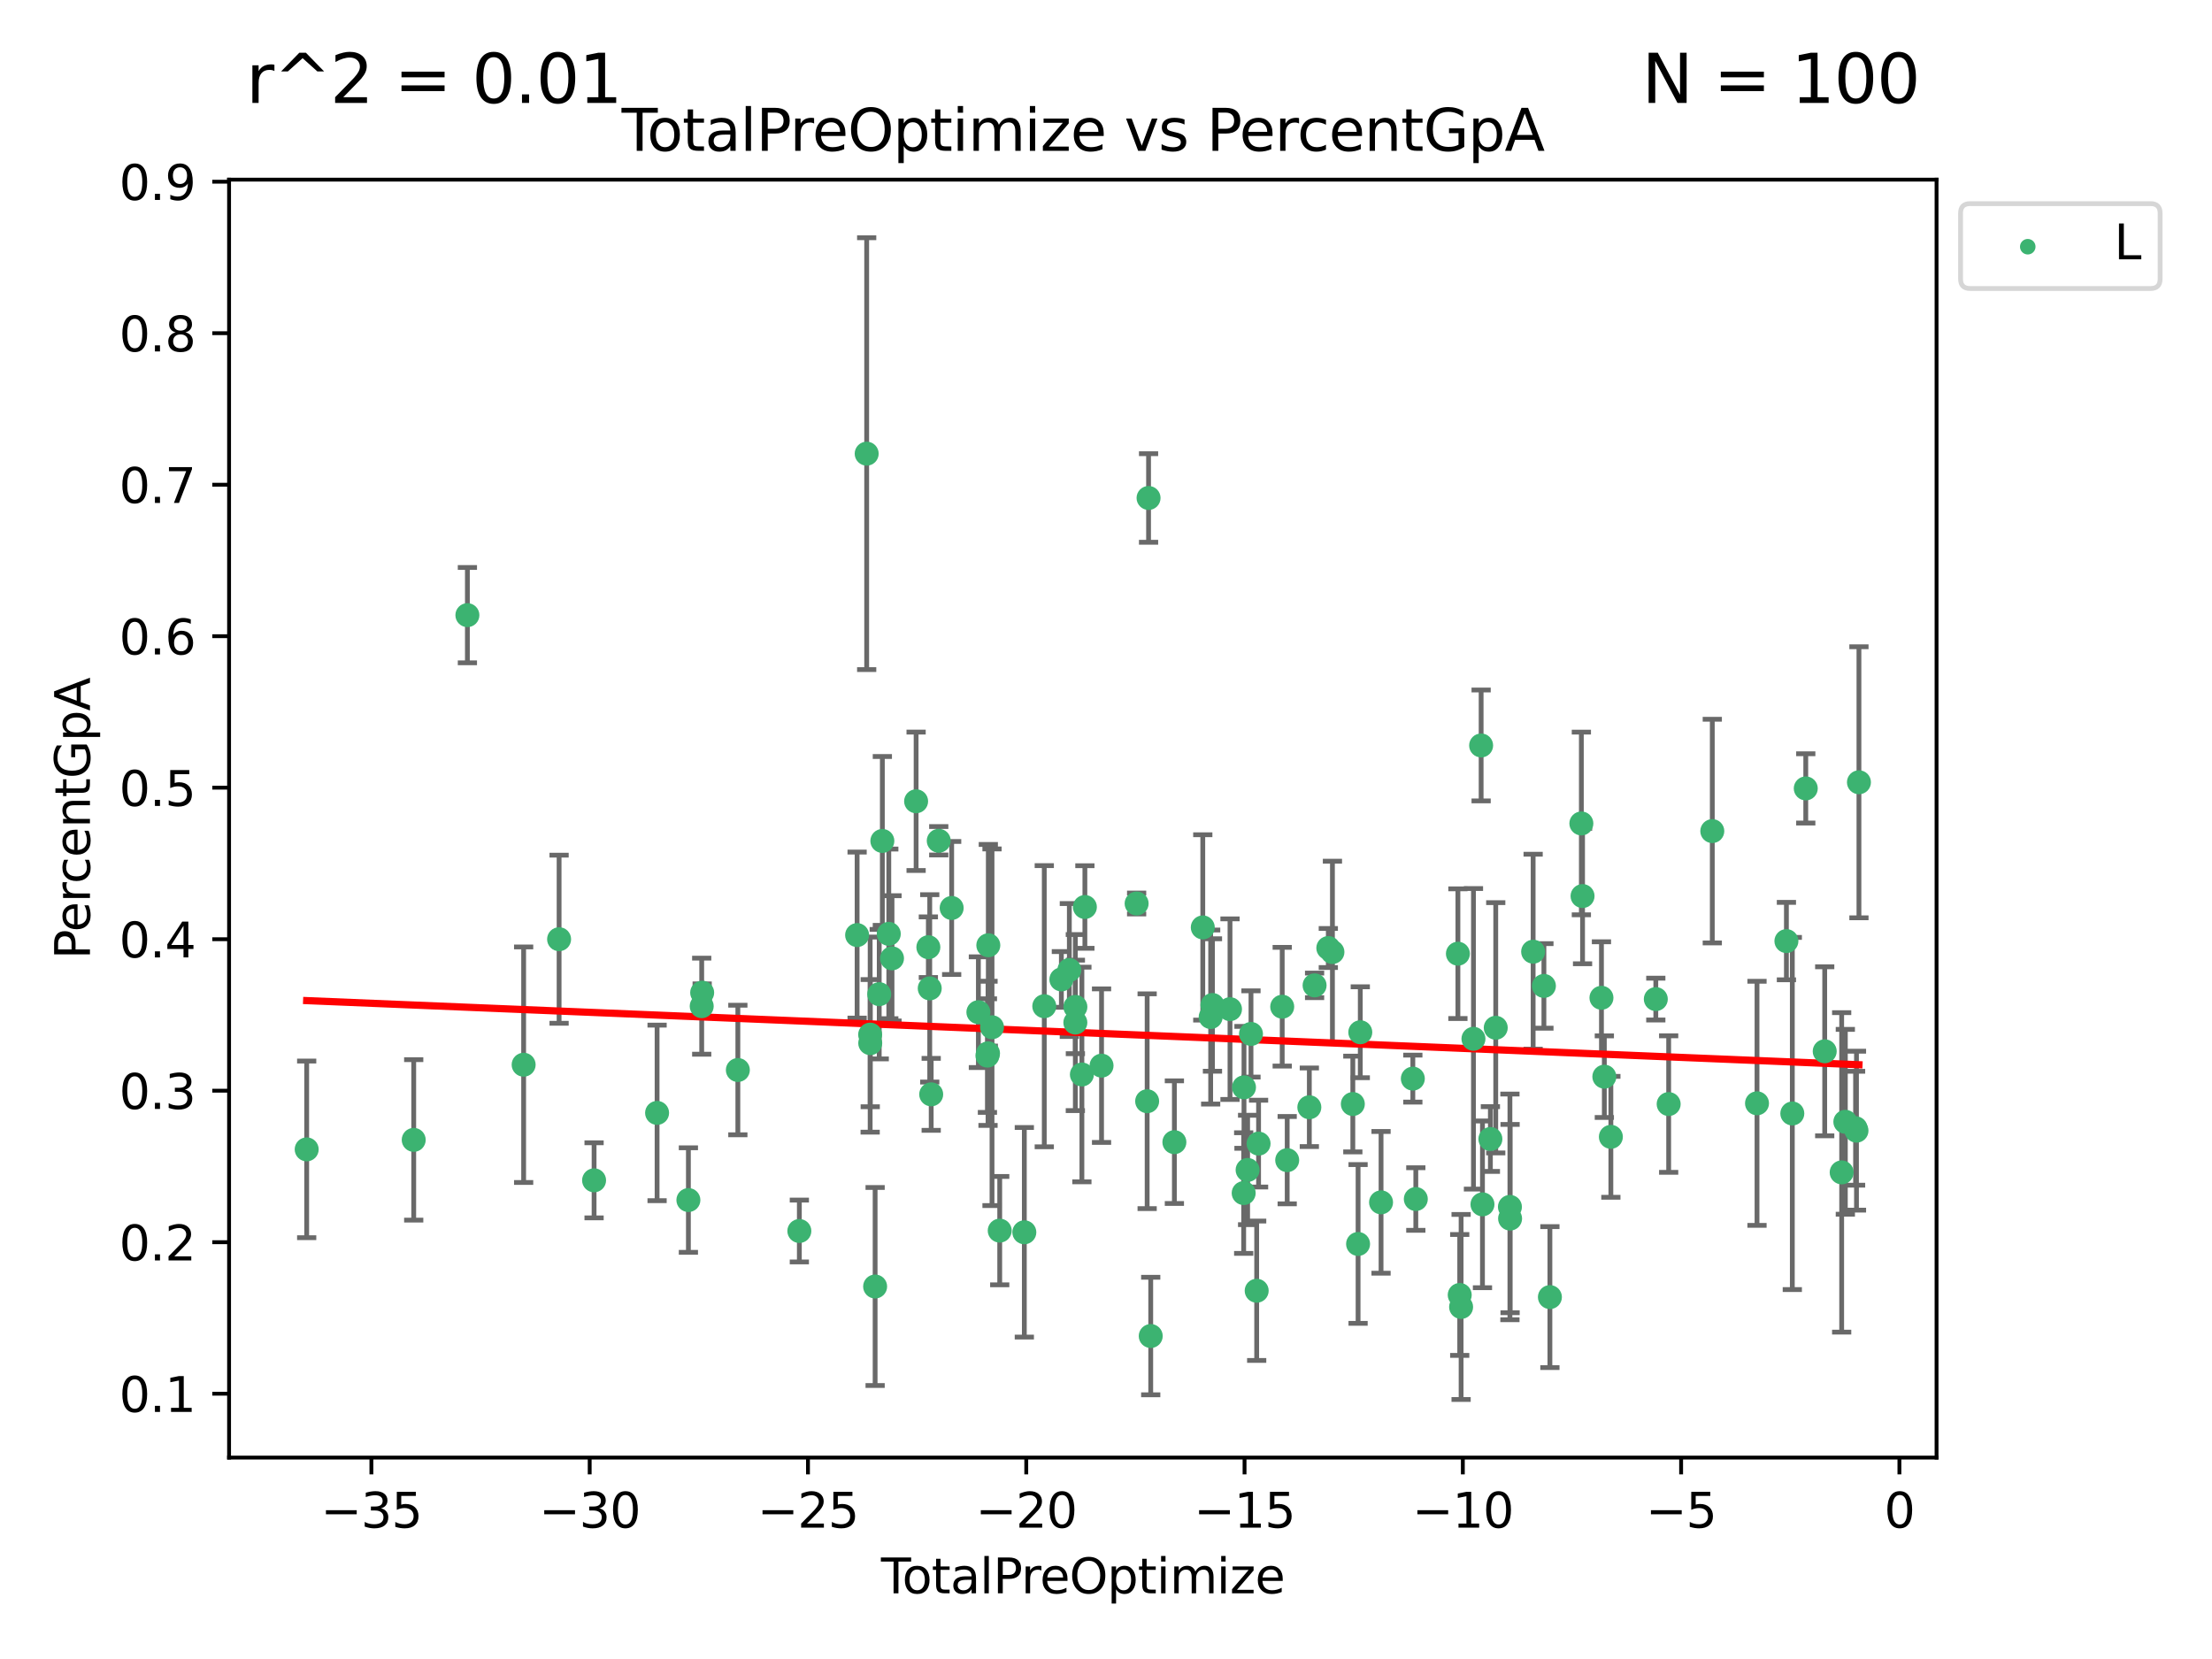 <?xml version="1.0" encoding="utf-8" standalone="no"?>
<!DOCTYPE svg PUBLIC "-//W3C//DTD SVG 1.1//EN"
  "http://www.w3.org/Graphics/SVG/1.1/DTD/svg11.dtd">
<svg xmlns:xlink="http://www.w3.org/1999/xlink" width="460.8pt" height="345.6pt" viewBox="0 0 460.8 345.6" xmlns="http://www.w3.org/2000/svg" version="1.1">
 <defs>
  <style type="text/css">*{stroke-linejoin: round; stroke-linecap: butt}</style>
 </defs>
 <g id="figure_1">
  <g id="patch_1">
   <path d="M 0 345.6 
L 460.8 345.6 
L 460.8 0 
L 0 0 
z
" style="fill: #ffffff"/>
  </g>
  <g id="axes_1">
   <g id="patch_2">
    <path d="M 47.72 303.64 
L 403.42 303.64 
L 403.42 37.422 
L 47.72 37.422 
z
" style="fill: #ffffff"/>
   </g>
   <g id="PathCollection_1">
    <defs>
     <path id="m30d3faee27" d="M 0 1.118 
C 0.297 1.118 0.581 1 0.791 0.791 
C 1 0.581 1.118 0.297 1.118 0 
C 1.118 -0.297 1 -0.581 0.791 -0.791 
C 0.581 -1 0.297 -1.118 0 -1.118 
C -0.297 -1.118 -0.581 -1 -0.791 -0.791 
C -1 -0.581 -1.118 -0.297 -1.118 0 
C -1.118 0.297 -1 0.581 -0.791 0.791 
C -0.581 1 -0.297 1.118 0 1.118 
z
" style="stroke: #3cb371"/>
    </defs>
    <g clip-path="url(#pab621960f9)">
     <use xlink:href="#m30d3faee27" x="63.888" y="239.435" style="fill: #3cb371; stroke: #3cb371"/>
     <use xlink:href="#m30d3faee27" x="86.185" y="237.457" style="fill: #3cb371; stroke: #3cb371"/>
     <use xlink:href="#m30d3faee27" x="97.367" y="128.146" style="fill: #3cb371; stroke: #3cb371"/>
     <use xlink:href="#m30d3faee27" x="109.084" y="221.8" style="fill: #3cb371; stroke: #3cb371"/>
     <use xlink:href="#m30d3faee27" x="116.47" y="195.656" style="fill: #3cb371; stroke: #3cb371"/>
     <use xlink:href="#m30d3faee27" x="123.758" y="245.883" style="fill: #3cb371; stroke: #3cb371"/>
     <use xlink:href="#m30d3faee27" x="136.883" y="231.837" style="fill: #3cb371; stroke: #3cb371"/>
     <use xlink:href="#m30d3faee27" x="143.405" y="249.993" style="fill: #3cb371; stroke: #3cb371"/>
     <use xlink:href="#m30d3faee27" x="146.179" y="209.607" style="fill: #3cb371; stroke: #3cb371"/>
     <use xlink:href="#m30d3faee27" x="146.275" y="206.788" style="fill: #3cb371; stroke: #3cb371"/>
     <use xlink:href="#m30d3faee27" x="153.709" y="222.902" style="fill: #3cb371; stroke: #3cb371"/>
     <use xlink:href="#m30d3faee27" x="166.519" y="256.44" style="fill: #3cb371; stroke: #3cb371"/>
     <use xlink:href="#m30d3faee27" x="178.552" y="194.794" style="fill: #3cb371; stroke: #3cb371"/>
     <use xlink:href="#m30d3faee27" x="180.545" y="94.505" style="fill: #3cb371; stroke: #3cb371"/>
     <use xlink:href="#m30d3faee27" x="181.27" y="215.53" style="fill: #3cb371; stroke: #3cb371"/>
     <use xlink:href="#m30d3faee27" x="181.287" y="217.309" style="fill: #3cb371; stroke: #3cb371"/>
     <use xlink:href="#m30d3faee27" x="182.305" y="268.002" style="fill: #3cb371; stroke: #3cb371"/>
     <use xlink:href="#m30d3faee27" x="183.16" y="207.102" style="fill: #3cb371; stroke: #3cb371"/>
     <use xlink:href="#m30d3faee27" x="183.81" y="175.183" style="fill: #3cb371; stroke: #3cb371"/>
     <use xlink:href="#m30d3faee27" x="185.152" y="194.542" style="fill: #3cb371; stroke: #3cb371"/>
     <use xlink:href="#m30d3faee27" x="185.821" y="199.642" style="fill: #3cb371; stroke: #3cb371"/>
     <use xlink:href="#m30d3faee27" x="190.842" y="166.921" style="fill: #3cb371; stroke: #3cb371"/>
     <use xlink:href="#m30d3faee27" x="193.394" y="197.32" style="fill: #3cb371; stroke: #3cb371"/>
     <use xlink:href="#m30d3faee27" x="193.681" y="205.896" style="fill: #3cb371; stroke: #3cb371"/>
     <use xlink:href="#m30d3faee27" x="193.985" y="227.972" style="fill: #3cb371; stroke: #3cb371"/>
     <use xlink:href="#m30d3faee27" x="195.558" y="175.149" style="fill: #3cb371; stroke: #3cb371"/>
     <use xlink:href="#m30d3faee27" x="198.25" y="189.147" style="fill: #3cb371; stroke: #3cb371"/>
     <use xlink:href="#m30d3faee27" x="203.816" y="210.856" style="fill: #3cb371; stroke: #3cb371"/>
     <use xlink:href="#m30d3faee27" x="205.698" y="219.902" style="fill: #3cb371; stroke: #3cb371"/>
     <use xlink:href="#m30d3faee27" x="205.824" y="219.428" style="fill: #3cb371; stroke: #3cb371"/>
     <use xlink:href="#m30d3faee27" x="205.884" y="196.914" style="fill: #3cb371; stroke: #3cb371"/>
     <use xlink:href="#m30d3faee27" x="206.655" y="213.995" style="fill: #3cb371; stroke: #3cb371"/>
     <use xlink:href="#m30d3faee27" x="208.261" y="256.362" style="fill: #3cb371; stroke: #3cb371"/>
     <use xlink:href="#m30d3faee27" x="213.387" y="256.708" style="fill: #3cb371; stroke: #3cb371"/>
     <use xlink:href="#m30d3faee27" x="217.542" y="209.613" style="fill: #3cb371; stroke: #3cb371"/>
     <use xlink:href="#m30d3faee27" x="221.103" y="204.033" style="fill: #3cb371; stroke: #3cb371"/>
     <use xlink:href="#m30d3faee27" x="222.764" y="202.075" style="fill: #3cb371; stroke: #3cb371"/>
     <use xlink:href="#m30d3faee27" x="224.014" y="213.021" style="fill: #3cb371; stroke: #3cb371"/>
     <use xlink:href="#m30d3faee27" x="224.022" y="209.758" style="fill: #3cb371; stroke: #3cb371"/>
     <use xlink:href="#m30d3faee27" x="225.378" y="223.836" style="fill: #3cb371; stroke: #3cb371"/>
     <use xlink:href="#m30d3faee27" x="226.001" y="188.944" style="fill: #3cb371; stroke: #3cb371"/>
     <use xlink:href="#m30d3faee27" x="229.473" y="221.994" style="fill: #3cb371; stroke: #3cb371"/>
     <use xlink:href="#m30d3faee27" x="236.78" y="188.218" style="fill: #3cb371; stroke: #3cb371"/>
     <use xlink:href="#m30d3faee27" x="238.972" y="229.406" style="fill: #3cb371; stroke: #3cb371"/>
     <use xlink:href="#m30d3faee27" x="239.266" y="103.737" style="fill: #3cb371; stroke: #3cb371"/>
     <use xlink:href="#m30d3faee27" x="239.718" y="278.319" style="fill: #3cb371; stroke: #3cb371"/>
     <use xlink:href="#m30d3faee27" x="244.646" y="237.933" style="fill: #3cb371; stroke: #3cb371"/>
     <use xlink:href="#m30d3faee27" x="250.562" y="193.196" style="fill: #3cb371; stroke: #3cb371"/>
     <use xlink:href="#m30d3faee27" x="252.205" y="211.867" style="fill: #3cb371; stroke: #3cb371"/>
     <use xlink:href="#m30d3faee27" x="252.579" y="209.361" style="fill: #3cb371; stroke: #3cb371"/>
     <use xlink:href="#m30d3faee27" x="256.232" y="210.228" style="fill: #3cb371; stroke: #3cb371"/>
     <use xlink:href="#m30d3faee27" x="259.081" y="248.536" style="fill: #3cb371; stroke: #3cb371"/>
     <use xlink:href="#m30d3faee27" x="259.147" y="226.512" style="fill: #3cb371; stroke: #3cb371"/>
     <use xlink:href="#m30d3faee27" x="259.9" y="243.724" style="fill: #3cb371; stroke: #3cb371"/>
     <use xlink:href="#m30d3faee27" x="260.603" y="215.388" style="fill: #3cb371; stroke: #3cb371"/>
     <use xlink:href="#m30d3faee27" x="261.79" y="268.884" style="fill: #3cb371; stroke: #3cb371"/>
     <use xlink:href="#m30d3faee27" x="262.184" y="238.235" style="fill: #3cb371; stroke: #3cb371"/>
     <use xlink:href="#m30d3faee27" x="267.108" y="209.717" style="fill: #3cb371; stroke: #3cb371"/>
     <use xlink:href="#m30d3faee27" x="268.147" y="241.683" style="fill: #3cb371; stroke: #3cb371"/>
     <use xlink:href="#m30d3faee27" x="272.759" y="230.663" style="fill: #3cb371; stroke: #3cb371"/>
     <use xlink:href="#m30d3faee27" x="273.853" y="205.27" style="fill: #3cb371; stroke: #3cb371"/>
     <use xlink:href="#m30d3faee27" x="276.712" y="197.489" style="fill: #3cb371; stroke: #3cb371"/>
     <use xlink:href="#m30d3faee27" x="277.57" y="198.329" style="fill: #3cb371; stroke: #3cb371"/>
     <use xlink:href="#m30d3faee27" x="281.819" y="229.988" style="fill: #3cb371; stroke: #3cb371"/>
     <use xlink:href="#m30d3faee27" x="282.913" y="259.141" style="fill: #3cb371; stroke: #3cb371"/>
     <use xlink:href="#m30d3faee27" x="283.373" y="215.036" style="fill: #3cb371; stroke: #3cb371"/>
     <use xlink:href="#m30d3faee27" x="287.698" y="250.47" style="fill: #3cb371; stroke: #3cb371"/>
     <use xlink:href="#m30d3faee27" x="294.319" y="224.698" style="fill: #3cb371; stroke: #3cb371"/>
     <use xlink:href="#m30d3faee27" x="294.94" y="249.778" style="fill: #3cb371; stroke: #3cb371"/>
     <use xlink:href="#m30d3faee27" x="303.709" y="198.672" style="fill: #3cb371; stroke: #3cb371"/>
     <use xlink:href="#m30d3faee27" x="304.087" y="269.762" style="fill: #3cb371; stroke: #3cb371"/>
     <use xlink:href="#m30d3faee27" x="304.374" y="272.266" style="fill: #3cb371; stroke: #3cb371"/>
     <use xlink:href="#m30d3faee27" x="306.949" y="216.402" style="fill: #3cb371; stroke: #3cb371"/>
     <use xlink:href="#m30d3faee27" x="308.546" y="155.292" style="fill: #3cb371; stroke: #3cb371"/>
     <use xlink:href="#m30d3faee27" x="308.826" y="250.887" style="fill: #3cb371; stroke: #3cb371"/>
     <use xlink:href="#m30d3faee27" x="310.475" y="237.28" style="fill: #3cb371; stroke: #3cb371"/>
     <use xlink:href="#m30d3faee27" x="311.591" y="214.102" style="fill: #3cb371; stroke: #3cb371"/>
     <use xlink:href="#m30d3faee27" x="314.545" y="251.42" style="fill: #3cb371; stroke: #3cb371"/>
     <use xlink:href="#m30d3faee27" x="314.578" y="253.852" style="fill: #3cb371; stroke: #3cb371"/>
     <use xlink:href="#m30d3faee27" x="319.38" y="198.254" style="fill: #3cb371; stroke: #3cb371"/>
     <use xlink:href="#m30d3faee27" x="321.625" y="205.387" style="fill: #3cb371; stroke: #3cb371"/>
     <use xlink:href="#m30d3faee27" x="322.874" y="270.209" style="fill: #3cb371; stroke: #3cb371"/>
     <use xlink:href="#m30d3faee27" x="329.426" y="171.541" style="fill: #3cb371; stroke: #3cb371"/>
     <use xlink:href="#m30d3faee27" x="329.675" y="186.666" style="fill: #3cb371; stroke: #3cb371"/>
     <use xlink:href="#m30d3faee27" x="333.612" y="207.857" style="fill: #3cb371; stroke: #3cb371"/>
     <use xlink:href="#m30d3faee27" x="334.213" y="224.288" style="fill: #3cb371; stroke: #3cb371"/>
     <use xlink:href="#m30d3faee27" x="335.573" y="236.824" style="fill: #3cb371; stroke: #3cb371"/>
     <use xlink:href="#m30d3faee27" x="344.935" y="208.129" style="fill: #3cb371; stroke: #3cb371"/>
     <use xlink:href="#m30d3faee27" x="347.613" y="229.995" style="fill: #3cb371; stroke: #3cb371"/>
     <use xlink:href="#m30d3faee27" x="356.702" y="173.132" style="fill: #3cb371; stroke: #3cb371"/>
     <use xlink:href="#m30d3faee27" x="366.017" y="229.84" style="fill: #3cb371; stroke: #3cb371"/>
     <use xlink:href="#m30d3faee27" x="372.142" y="196.044" style="fill: #3cb371; stroke: #3cb371"/>
     <use xlink:href="#m30d3faee27" x="373.372" y="231.96" style="fill: #3cb371; stroke: #3cb371"/>
     <use xlink:href="#m30d3faee27" x="376.174" y="164.239" style="fill: #3cb371; stroke: #3cb371"/>
     <use xlink:href="#m30d3faee27" x="380.121" y="219.004" style="fill: #3cb371; stroke: #3cb371"/>
     <use xlink:href="#m30d3faee27" x="383.654" y="244.228" style="fill: #3cb371; stroke: #3cb371"/>
     <use xlink:href="#m30d3faee27" x="384.418" y="233.69" style="fill: #3cb371; stroke: #3cb371"/>
     <use xlink:href="#m30d3faee27" x="386.553" y="235.031" style="fill: #3cb371; stroke: #3cb371"/>
     <use xlink:href="#m30d3faee27" x="386.74" y="235.54" style="fill: #3cb371; stroke: #3cb371"/>
     <use xlink:href="#m30d3faee27" x="387.252" y="162.961" style="fill: #3cb371; stroke: #3cb371"/>
    </g>
   </g>
   <g id="matplotlib.axis_1">
    <g id="xtick_1">
     <g id="line2d_1">
      <defs>
       <path id="m57cf58fb98" d="M 0 0 
L 0 3.5 
" style="stroke: #000000; stroke-width: 0.8"/>
      </defs>
      <g>
       <use xlink:href="#m57cf58fb98" x="77.368" y="303.64" style="stroke: #000000; stroke-width: 0.8"/>
      </g>
     </g>
     <g id="text_1">
      <!-- −35 -->
      <g transform="translate(66.816 318.238)scale(0.1 -0.1)">
       <defs>
        <path id="DejaVuSans-2212" d="M 678 2272 
L 4684 2272 
L 4684 1741 
L 678 1741 
L 678 2272 
z
" transform="scale(0.016)"/>
        <path id="DejaVuSans-33" d="M 2597 2516 
Q 3050 2419 3304 2112 
Q 3559 1806 3559 1356 
Q 3559 666 3084 287 
Q 2609 -91 1734 -91 
Q 1441 -91 1130 -33 
Q 819 25 488 141 
L 488 750 
Q 750 597 1062 519 
Q 1375 441 1716 441 
Q 2309 441 2620 675 
Q 2931 909 2931 1356 
Q 2931 1769 2642 2001 
Q 2353 2234 1838 2234 
L 1294 2234 
L 1294 2753 
L 1863 2753 
Q 2328 2753 2575 2939 
Q 2822 3125 2822 3475 
Q 2822 3834 2567 4026 
Q 2313 4219 1838 4219 
Q 1578 4219 1281 4162 
Q 984 4106 628 3988 
L 628 4550 
Q 988 4650 1302 4700 
Q 1616 4750 1894 4750 
Q 2613 4750 3031 4423 
Q 3450 4097 3450 3541 
Q 3450 3153 3228 2886 
Q 3006 2619 2597 2516 
z
" transform="scale(0.016)"/>
        <path id="DejaVuSans-35" d="M 691 4666 
L 3169 4666 
L 3169 4134 
L 1269 4134 
L 1269 2991 
Q 1406 3038 1543 3061 
Q 1681 3084 1819 3084 
Q 2600 3084 3056 2656 
Q 3513 2228 3513 1497 
Q 3513 744 3044 326 
Q 2575 -91 1722 -91 
Q 1428 -91 1123 -41 
Q 819 9 494 109 
L 494 744 
Q 775 591 1075 516 
Q 1375 441 1709 441 
Q 2250 441 2565 725 
Q 2881 1009 2881 1497 
Q 2881 1984 2565 2268 
Q 2250 2553 1709 2553 
Q 1456 2553 1204 2497 
Q 953 2441 691 2322 
L 691 4666 
z
" transform="scale(0.016)"/>
       </defs>
       <use xlink:href="#DejaVuSans-2212"/>
       <use xlink:href="#DejaVuSans-33" x="83.789"/>
       <use xlink:href="#DejaVuSans-35" x="147.412"/>
      </g>
     </g>
    </g>
    <g id="xtick_2">
     <g id="line2d_2">
      <g>
       <use xlink:href="#m57cf58fb98" x="122.842" y="303.64" style="stroke: #000000; stroke-width: 0.8"/>
      </g>
     </g>
     <g id="text_2">
      <!-- −30 -->
      <g transform="translate(112.289 318.238)scale(0.1 -0.1)">
       <defs>
        <path id="DejaVuSans-30" d="M 2034 4250 
Q 1547 4250 1301 3770 
Q 1056 3291 1056 2328 
Q 1056 1369 1301 889 
Q 1547 409 2034 409 
Q 2525 409 2770 889 
Q 3016 1369 3016 2328 
Q 3016 3291 2770 3770 
Q 2525 4250 2034 4250 
z
M 2034 4750 
Q 2819 4750 3233 4129 
Q 3647 3509 3647 2328 
Q 3647 1150 3233 529 
Q 2819 -91 2034 -91 
Q 1250 -91 836 529 
Q 422 1150 422 2328 
Q 422 3509 836 4129 
Q 1250 4750 2034 4750 
z
" transform="scale(0.016)"/>
       </defs>
       <use xlink:href="#DejaVuSans-2212"/>
       <use xlink:href="#DejaVuSans-33" x="83.789"/>
       <use xlink:href="#DejaVuSans-30" x="147.412"/>
      </g>
     </g>
    </g>
    <g id="xtick_3">
     <g id="line2d_3">
      <g>
       <use xlink:href="#m57cf58fb98" x="168.315" y="303.64" style="stroke: #000000; stroke-width: 0.8"/>
      </g>
     </g>
     <g id="text_3">
      <!-- −25 -->
      <g transform="translate(157.763 318.238)scale(0.1 -0.1)">
       <defs>
        <path id="DejaVuSans-32" d="M 1228 531 
L 3431 531 
L 3431 0 
L 469 0 
L 469 531 
Q 828 903 1448 1529 
Q 2069 2156 2228 2338 
Q 2531 2678 2651 2914 
Q 2772 3150 2772 3378 
Q 2772 3750 2511 3984 
Q 2250 4219 1831 4219 
Q 1534 4219 1204 4116 
Q 875 4013 500 3803 
L 500 4441 
Q 881 4594 1212 4672 
Q 1544 4750 1819 4750 
Q 2544 4750 2975 4387 
Q 3406 4025 3406 3419 
Q 3406 3131 3298 2873 
Q 3191 2616 2906 2266 
Q 2828 2175 2409 1742 
Q 1991 1309 1228 531 
z
" transform="scale(0.016)"/>
       </defs>
       <use xlink:href="#DejaVuSans-2212"/>
       <use xlink:href="#DejaVuSans-32" x="83.789"/>
       <use xlink:href="#DejaVuSans-35" x="147.412"/>
      </g>
     </g>
    </g>
    <g id="xtick_4">
     <g id="line2d_4">
      <g>
       <use xlink:href="#m57cf58fb98" x="213.788" y="303.64" style="stroke: #000000; stroke-width: 0.8"/>
      </g>
     </g>
     <g id="text_4">
      <!-- −20 -->
      <g transform="translate(203.236 318.238)scale(0.1 -0.1)">
       <use xlink:href="#DejaVuSans-2212"/>
       <use xlink:href="#DejaVuSans-32" x="83.789"/>
       <use xlink:href="#DejaVuSans-30" x="147.412"/>
      </g>
     </g>
    </g>
    <g id="xtick_5">
     <g id="line2d_5">
      <g>
       <use xlink:href="#m57cf58fb98" x="259.262" y="303.64" style="stroke: #000000; stroke-width: 0.8"/>
      </g>
     </g>
     <g id="text_5">
      <!-- −15 -->
      <g transform="translate(248.709 318.238)scale(0.1 -0.1)">
       <defs>
        <path id="DejaVuSans-31" d="M 794 531 
L 1825 531 
L 1825 4091 
L 703 3866 
L 703 4441 
L 1819 4666 
L 2450 4666 
L 2450 531 
L 3481 531 
L 3481 0 
L 794 0 
L 794 531 
z
" transform="scale(0.016)"/>
       </defs>
       <use xlink:href="#DejaVuSans-2212"/>
       <use xlink:href="#DejaVuSans-31" x="83.789"/>
       <use xlink:href="#DejaVuSans-35" x="147.412"/>
      </g>
     </g>
    </g>
    <g id="xtick_6">
     <g id="line2d_6">
      <g>
       <use xlink:href="#m57cf58fb98" x="304.735" y="303.64" style="stroke: #000000; stroke-width: 0.8"/>
      </g>
     </g>
     <g id="text_6">
      <!-- −10 -->
      <g transform="translate(294.183 318.238)scale(0.1 -0.1)">
       <use xlink:href="#DejaVuSans-2212"/>
       <use xlink:href="#DejaVuSans-31" x="83.789"/>
       <use xlink:href="#DejaVuSans-30" x="147.412"/>
      </g>
     </g>
    </g>
    <g id="xtick_7">
     <g id="line2d_7">
      <g>
       <use xlink:href="#m57cf58fb98" x="350.208" y="303.64" style="stroke: #000000; stroke-width: 0.8"/>
      </g>
     </g>
     <g id="text_7">
      <!-- −5 -->
      <g transform="translate(342.837 318.238)scale(0.1 -0.1)">
       <use xlink:href="#DejaVuSans-2212"/>
       <use xlink:href="#DejaVuSans-35" x="83.789"/>
      </g>
     </g>
    </g>
    <g id="xtick_8">
     <g id="line2d_8">
      <g>
       <use xlink:href="#m57cf58fb98" x="395.682" y="303.64" style="stroke: #000000; stroke-width: 0.8"/>
      </g>
     </g>
     <g id="text_8">
      <!-- 0 -->
      <g transform="translate(392.5 318.238)scale(0.1 -0.1)">
       <use xlink:href="#DejaVuSans-30"/>
      </g>
     </g>
    </g>
    <g id="text_9">
     <!-- TotalPreOptimize -->
     <g transform="translate(183.527 331.917)scale(0.1 -0.1)">
      <defs>
       <path id="DejaVuSans-54" d="M -19 4666 
L 3928 4666 
L 3928 4134 
L 2272 4134 
L 2272 0 
L 1638 0 
L 1638 4134 
L -19 4134 
L -19 4666 
z
" transform="scale(0.016)"/>
       <path id="DejaVuSans-6f" d="M 1959 3097 
Q 1497 3097 1228 2736 
Q 959 2375 959 1747 
Q 959 1119 1226 758 
Q 1494 397 1959 397 
Q 2419 397 2687 759 
Q 2956 1122 2956 1747 
Q 2956 2369 2687 2733 
Q 2419 3097 1959 3097 
z
M 1959 3584 
Q 2709 3584 3137 3096 
Q 3566 2609 3566 1747 
Q 3566 888 3137 398 
Q 2709 -91 1959 -91 
Q 1206 -91 779 398 
Q 353 888 353 1747 
Q 353 2609 779 3096 
Q 1206 3584 1959 3584 
z
" transform="scale(0.016)"/>
       <path id="DejaVuSans-74" d="M 1172 4494 
L 1172 3500 
L 2356 3500 
L 2356 3053 
L 1172 3053 
L 1172 1153 
Q 1172 725 1289 603 
Q 1406 481 1766 481 
L 2356 481 
L 2356 0 
L 1766 0 
Q 1100 0 847 248 
Q 594 497 594 1153 
L 594 3053 
L 172 3053 
L 172 3500 
L 594 3500 
L 594 4494 
L 1172 4494 
z
" transform="scale(0.016)"/>
       <path id="DejaVuSans-61" d="M 2194 1759 
Q 1497 1759 1228 1600 
Q 959 1441 959 1056 
Q 959 750 1161 570 
Q 1363 391 1709 391 
Q 2188 391 2477 730 
Q 2766 1069 2766 1631 
L 2766 1759 
L 2194 1759 
z
M 3341 1997 
L 3341 0 
L 2766 0 
L 2766 531 
Q 2569 213 2275 61 
Q 1981 -91 1556 -91 
Q 1019 -91 701 211 
Q 384 513 384 1019 
Q 384 1609 779 1909 
Q 1175 2209 1959 2209 
L 2766 2209 
L 2766 2266 
Q 2766 2663 2505 2880 
Q 2244 3097 1772 3097 
Q 1472 3097 1187 3025 
Q 903 2953 641 2809 
L 641 3341 
Q 956 3463 1253 3523 
Q 1550 3584 1831 3584 
Q 2591 3584 2966 3190 
Q 3341 2797 3341 1997 
z
" transform="scale(0.016)"/>
       <path id="DejaVuSans-6c" d="M 603 4863 
L 1178 4863 
L 1178 0 
L 603 0 
L 603 4863 
z
" transform="scale(0.016)"/>
       <path id="DejaVuSans-50" d="M 1259 4147 
L 1259 2394 
L 2053 2394 
Q 2494 2394 2734 2622 
Q 2975 2850 2975 3272 
Q 2975 3691 2734 3919 
Q 2494 4147 2053 4147 
L 1259 4147 
z
M 628 4666 
L 2053 4666 
Q 2838 4666 3239 4311 
Q 3641 3956 3641 3272 
Q 3641 2581 3239 2228 
Q 2838 1875 2053 1875 
L 1259 1875 
L 1259 0 
L 628 0 
L 628 4666 
z
" transform="scale(0.016)"/>
       <path id="DejaVuSans-72" d="M 2631 2963 
Q 2534 3019 2420 3045 
Q 2306 3072 2169 3072 
Q 1681 3072 1420 2755 
Q 1159 2438 1159 1844 
L 1159 0 
L 581 0 
L 581 3500 
L 1159 3500 
L 1159 2956 
Q 1341 3275 1631 3429 
Q 1922 3584 2338 3584 
Q 2397 3584 2469 3576 
Q 2541 3569 2628 3553 
L 2631 2963 
z
" transform="scale(0.016)"/>
       <path id="DejaVuSans-65" d="M 3597 1894 
L 3597 1613 
L 953 1613 
Q 991 1019 1311 708 
Q 1631 397 2203 397 
Q 2534 397 2845 478 
Q 3156 559 3463 722 
L 3463 178 
Q 3153 47 2828 -22 
Q 2503 -91 2169 -91 
Q 1331 -91 842 396 
Q 353 884 353 1716 
Q 353 2575 817 3079 
Q 1281 3584 2069 3584 
Q 2775 3584 3186 3129 
Q 3597 2675 3597 1894 
z
M 3022 2063 
Q 3016 2534 2758 2815 
Q 2500 3097 2075 3097 
Q 1594 3097 1305 2825 
Q 1016 2553 972 2059 
L 3022 2063 
z
" transform="scale(0.016)"/>
       <path id="DejaVuSans-4f" d="M 2522 4238 
Q 1834 4238 1429 3725 
Q 1025 3213 1025 2328 
Q 1025 1447 1429 934 
Q 1834 422 2522 422 
Q 3209 422 3611 934 
Q 4013 1447 4013 2328 
Q 4013 3213 3611 3725 
Q 3209 4238 2522 4238 
z
M 2522 4750 
Q 3503 4750 4090 4092 
Q 4678 3434 4678 2328 
Q 4678 1225 4090 567 
Q 3503 -91 2522 -91 
Q 1538 -91 948 565 
Q 359 1222 359 2328 
Q 359 3434 948 4092 
Q 1538 4750 2522 4750 
z
" transform="scale(0.016)"/>
       <path id="DejaVuSans-70" d="M 1159 525 
L 1159 -1331 
L 581 -1331 
L 581 3500 
L 1159 3500 
L 1159 2969 
Q 1341 3281 1617 3432 
Q 1894 3584 2278 3584 
Q 2916 3584 3314 3078 
Q 3713 2572 3713 1747 
Q 3713 922 3314 415 
Q 2916 -91 2278 -91 
Q 1894 -91 1617 61 
Q 1341 213 1159 525 
z
M 3116 1747 
Q 3116 2381 2855 2742 
Q 2594 3103 2138 3103 
Q 1681 3103 1420 2742 
Q 1159 2381 1159 1747 
Q 1159 1113 1420 752 
Q 1681 391 2138 391 
Q 2594 391 2855 752 
Q 3116 1113 3116 1747 
z
" transform="scale(0.016)"/>
       <path id="DejaVuSans-69" d="M 603 3500 
L 1178 3500 
L 1178 0 
L 603 0 
L 603 3500 
z
M 603 4863 
L 1178 4863 
L 1178 4134 
L 603 4134 
L 603 4863 
z
" transform="scale(0.016)"/>
       <path id="DejaVuSans-6d" d="M 3328 2828 
Q 3544 3216 3844 3400 
Q 4144 3584 4550 3584 
Q 5097 3584 5394 3201 
Q 5691 2819 5691 2113 
L 5691 0 
L 5113 0 
L 5113 2094 
Q 5113 2597 4934 2840 
Q 4756 3084 4391 3084 
Q 3944 3084 3684 2787 
Q 3425 2491 3425 1978 
L 3425 0 
L 2847 0 
L 2847 2094 
Q 2847 2600 2669 2842 
Q 2491 3084 2119 3084 
Q 1678 3084 1418 2786 
Q 1159 2488 1159 1978 
L 1159 0 
L 581 0 
L 581 3500 
L 1159 3500 
L 1159 2956 
Q 1356 3278 1631 3431 
Q 1906 3584 2284 3584 
Q 2666 3584 2933 3390 
Q 3200 3197 3328 2828 
z
" transform="scale(0.016)"/>
       <path id="DejaVuSans-7a" d="M 353 3500 
L 3084 3500 
L 3084 2975 
L 922 459 
L 3084 459 
L 3084 0 
L 275 0 
L 275 525 
L 2438 3041 
L 353 3041 
L 353 3500 
z
" transform="scale(0.016)"/>
      </defs>
      <use xlink:href="#DejaVuSans-54"/>
      <use xlink:href="#DejaVuSans-6f" x="44.084"/>
      <use xlink:href="#DejaVuSans-74" x="105.266"/>
      <use xlink:href="#DejaVuSans-61" x="144.475"/>
      <use xlink:href="#DejaVuSans-6c" x="205.754"/>
      <use xlink:href="#DejaVuSans-50" x="233.537"/>
      <use xlink:href="#DejaVuSans-72" x="292.09"/>
      <use xlink:href="#DejaVuSans-65" x="330.953"/>
      <use xlink:href="#DejaVuSans-4f" x="392.477"/>
      <use xlink:href="#DejaVuSans-70" x="471.188"/>
      <use xlink:href="#DejaVuSans-74" x="534.664"/>
      <use xlink:href="#DejaVuSans-69" x="573.873"/>
      <use xlink:href="#DejaVuSans-6d" x="601.656"/>
      <use xlink:href="#DejaVuSans-69" x="699.068"/>
      <use xlink:href="#DejaVuSans-7a" x="726.852"/>
      <use xlink:href="#DejaVuSans-65" x="779.342"/>
     </g>
    </g>
   </g>
   <g id="matplotlib.axis_2">
    <g id="ytick_1">
     <g id="line2d_9">
      <defs>
       <path id="m32a08a94db" d="M 0 0 
L -3.5 0 
" style="stroke: #000000; stroke-width: 0.8"/>
      </defs>
      <g>
       <use xlink:href="#m32a08a94db" x="47.72" y="290.332" style="stroke: #000000; stroke-width: 0.8"/>
      </g>
     </g>
     <g id="text_10">
      <!-- 0.1 -->
      <g transform="translate(24.817 294.131)scale(0.1 -0.1)">
       <defs>
        <path id="DejaVuSans-2e" d="M 684 794 
L 1344 794 
L 1344 0 
L 684 0 
L 684 794 
z
" transform="scale(0.016)"/>
       </defs>
       <use xlink:href="#DejaVuSans-30"/>
       <use xlink:href="#DejaVuSans-2e" x="63.623"/>
       <use xlink:href="#DejaVuSans-31" x="95.41"/>
      </g>
     </g>
    </g>
    <g id="ytick_2">
     <g id="line2d_10">
      <g>
       <use xlink:href="#m32a08a94db" x="47.72" y="258.772" style="stroke: #000000; stroke-width: 0.8"/>
      </g>
     </g>
     <g id="text_11">
      <!-- 0.2 -->
      <g transform="translate(24.817 262.571)scale(0.1 -0.1)">
       <use xlink:href="#DejaVuSans-30"/>
       <use xlink:href="#DejaVuSans-2e" x="63.623"/>
       <use xlink:href="#DejaVuSans-32" x="95.41"/>
      </g>
     </g>
    </g>
    <g id="ytick_3">
     <g id="line2d_11">
      <g>
       <use xlink:href="#m32a08a94db" x="47.72" y="227.212" style="stroke: #000000; stroke-width: 0.8"/>
      </g>
     </g>
     <g id="text_12">
      <!-- 0.3 -->
      <g transform="translate(24.817 231.011)scale(0.1 -0.1)">
       <use xlink:href="#DejaVuSans-30"/>
       <use xlink:href="#DejaVuSans-2e" x="63.623"/>
       <use xlink:href="#DejaVuSans-33" x="95.41"/>
      </g>
     </g>
    </g>
    <g id="ytick_4">
     <g id="line2d_12">
      <g>
       <use xlink:href="#m32a08a94db" x="47.72" y="195.652" style="stroke: #000000; stroke-width: 0.8"/>
      </g>
     </g>
     <g id="text_13">
      <!-- 0.4 -->
      <g transform="translate(24.817 199.451)scale(0.1 -0.1)">
       <defs>
        <path id="DejaVuSans-34" d="M 2419 4116 
L 825 1625 
L 2419 1625 
L 2419 4116 
z
M 2253 4666 
L 3047 4666 
L 3047 1625 
L 3713 1625 
L 3713 1100 
L 3047 1100 
L 3047 0 
L 2419 0 
L 2419 1100 
L 313 1100 
L 313 1709 
L 2253 4666 
z
" transform="scale(0.016)"/>
       </defs>
       <use xlink:href="#DejaVuSans-30"/>
       <use xlink:href="#DejaVuSans-2e" x="63.623"/>
       <use xlink:href="#DejaVuSans-34" x="95.41"/>
      </g>
     </g>
    </g>
    <g id="ytick_5">
     <g id="line2d_13">
      <g>
       <use xlink:href="#m32a08a94db" x="47.72" y="164.092" style="stroke: #000000; stroke-width: 0.8"/>
      </g>
     </g>
     <g id="text_14">
      <!-- 0.5 -->
      <g transform="translate(24.817 167.891)scale(0.1 -0.1)">
       <use xlink:href="#DejaVuSans-30"/>
       <use xlink:href="#DejaVuSans-2e" x="63.623"/>
       <use xlink:href="#DejaVuSans-35" x="95.41"/>
      </g>
     </g>
    </g>
    <g id="ytick_6">
     <g id="line2d_14">
      <g>
       <use xlink:href="#m32a08a94db" x="47.72" y="132.532" style="stroke: #000000; stroke-width: 0.8"/>
      </g>
     </g>
     <g id="text_15">
      <!-- 0.6 -->
      <g transform="translate(24.817 136.332)scale(0.1 -0.1)">
       <defs>
        <path id="DejaVuSans-36" d="M 2113 2584 
Q 1688 2584 1439 2293 
Q 1191 2003 1191 1497 
Q 1191 994 1439 701 
Q 1688 409 2113 409 
Q 2538 409 2786 701 
Q 3034 994 3034 1497 
Q 3034 2003 2786 2293 
Q 2538 2584 2113 2584 
z
M 3366 4563 
L 3366 3988 
Q 3128 4100 2886 4159 
Q 2644 4219 2406 4219 
Q 1781 4219 1451 3797 
Q 1122 3375 1075 2522 
Q 1259 2794 1537 2939 
Q 1816 3084 2150 3084 
Q 2853 3084 3261 2657 
Q 3669 2231 3669 1497 
Q 3669 778 3244 343 
Q 2819 -91 2113 -91 
Q 1303 -91 875 529 
Q 447 1150 447 2328 
Q 447 3434 972 4092 
Q 1497 4750 2381 4750 
Q 2619 4750 2861 4703 
Q 3103 4656 3366 4563 
z
" transform="scale(0.016)"/>
       </defs>
       <use xlink:href="#DejaVuSans-30"/>
       <use xlink:href="#DejaVuSans-2e" x="63.623"/>
       <use xlink:href="#DejaVuSans-36" x="95.41"/>
      </g>
     </g>
    </g>
    <g id="ytick_7">
     <g id="line2d_15">
      <g>
       <use xlink:href="#m32a08a94db" x="47.72" y="100.972" style="stroke: #000000; stroke-width: 0.8"/>
      </g>
     </g>
     <g id="text_16">
      <!-- 0.7 -->
      <g transform="translate(24.817 104.772)scale(0.1 -0.1)">
       <defs>
        <path id="DejaVuSans-37" d="M 525 4666 
L 3525 4666 
L 3525 4397 
L 1831 0 
L 1172 0 
L 2766 4134 
L 525 4134 
L 525 4666 
z
" transform="scale(0.016)"/>
       </defs>
       <use xlink:href="#DejaVuSans-30"/>
       <use xlink:href="#DejaVuSans-2e" x="63.623"/>
       <use xlink:href="#DejaVuSans-37" x="95.41"/>
      </g>
     </g>
    </g>
    <g id="ytick_8">
     <g id="line2d_16">
      <g>
       <use xlink:href="#m32a08a94db" x="47.72" y="69.413" style="stroke: #000000; stroke-width: 0.8"/>
      </g>
     </g>
     <g id="text_17">
      <!-- 0.8 -->
      <g transform="translate(24.817 73.212)scale(0.1 -0.1)">
       <defs>
        <path id="DejaVuSans-38" d="M 2034 2216 
Q 1584 2216 1326 1975 
Q 1069 1734 1069 1313 
Q 1069 891 1326 650 
Q 1584 409 2034 409 
Q 2484 409 2743 651 
Q 3003 894 3003 1313 
Q 3003 1734 2745 1975 
Q 2488 2216 2034 2216 
z
M 1403 2484 
Q 997 2584 770 2862 
Q 544 3141 544 3541 
Q 544 4100 942 4425 
Q 1341 4750 2034 4750 
Q 2731 4750 3128 4425 
Q 3525 4100 3525 3541 
Q 3525 3141 3298 2862 
Q 3072 2584 2669 2484 
Q 3125 2378 3379 2068 
Q 3634 1759 3634 1313 
Q 3634 634 3220 271 
Q 2806 -91 2034 -91 
Q 1263 -91 848 271 
Q 434 634 434 1313 
Q 434 1759 690 2068 
Q 947 2378 1403 2484 
z
M 1172 3481 
Q 1172 3119 1398 2916 
Q 1625 2713 2034 2713 
Q 2441 2713 2670 2916 
Q 2900 3119 2900 3481 
Q 2900 3844 2670 4047 
Q 2441 4250 2034 4250 
Q 1625 4250 1398 4047 
Q 1172 3844 1172 3481 
z
" transform="scale(0.016)"/>
       </defs>
       <use xlink:href="#DejaVuSans-30"/>
       <use xlink:href="#DejaVuSans-2e" x="63.623"/>
       <use xlink:href="#DejaVuSans-38" x="95.41"/>
      </g>
     </g>
    </g>
    <g id="ytick_9">
     <g id="line2d_17">
      <g>
       <use xlink:href="#m32a08a94db" x="47.72" y="37.853" style="stroke: #000000; stroke-width: 0.8"/>
      </g>
     </g>
     <g id="text_18">
      <!-- 0.9 -->
      <g transform="translate(24.817 41.652)scale(0.1 -0.1)">
       <defs>
        <path id="DejaVuSans-39" d="M 703 97 
L 703 672 
Q 941 559 1184 500 
Q 1428 441 1663 441 
Q 2288 441 2617 861 
Q 2947 1281 2994 2138 
Q 2813 1869 2534 1725 
Q 2256 1581 1919 1581 
Q 1219 1581 811 2004 
Q 403 2428 403 3163 
Q 403 3881 828 4315 
Q 1253 4750 1959 4750 
Q 2769 4750 3195 4129 
Q 3622 3509 3622 2328 
Q 3622 1225 3098 567 
Q 2575 -91 1691 -91 
Q 1453 -91 1209 -44 
Q 966 3 703 97 
z
M 1959 2075 
Q 2384 2075 2632 2365 
Q 2881 2656 2881 3163 
Q 2881 3666 2632 3958 
Q 2384 4250 1959 4250 
Q 1534 4250 1286 3958 
Q 1038 3666 1038 3163 
Q 1038 2656 1286 2365 
Q 1534 2075 1959 2075 
z
" transform="scale(0.016)"/>
       </defs>
       <use xlink:href="#DejaVuSans-30"/>
       <use xlink:href="#DejaVuSans-2e" x="63.623"/>
       <use xlink:href="#DejaVuSans-39" x="95.41"/>
      </g>
     </g>
    </g>
    <g id="text_19">
     <!-- PercentGpA -->
     <g transform="translate(18.737 199.807)rotate(-90)scale(0.1 -0.1)">
      <defs>
       <path id="DejaVuSans-63" d="M 3122 3366 
L 3122 2828 
Q 2878 2963 2633 3030 
Q 2388 3097 2138 3097 
Q 1578 3097 1268 2742 
Q 959 2388 959 1747 
Q 959 1106 1268 751 
Q 1578 397 2138 397 
Q 2388 397 2633 464 
Q 2878 531 3122 666 
L 3122 134 
Q 2881 22 2623 -34 
Q 2366 -91 2075 -91 
Q 1284 -91 818 406 
Q 353 903 353 1747 
Q 353 2603 823 3093 
Q 1294 3584 2113 3584 
Q 2378 3584 2631 3529 
Q 2884 3475 3122 3366 
z
" transform="scale(0.016)"/>
       <path id="DejaVuSans-6e" d="M 3513 2113 
L 3513 0 
L 2938 0 
L 2938 2094 
Q 2938 2591 2744 2837 
Q 2550 3084 2163 3084 
Q 1697 3084 1428 2787 
Q 1159 2491 1159 1978 
L 1159 0 
L 581 0 
L 581 3500 
L 1159 3500 
L 1159 2956 
Q 1366 3272 1645 3428 
Q 1925 3584 2291 3584 
Q 2894 3584 3203 3211 
Q 3513 2838 3513 2113 
z
" transform="scale(0.016)"/>
       <path id="DejaVuSans-47" d="M 3809 666 
L 3809 1919 
L 2778 1919 
L 2778 2438 
L 4434 2438 
L 4434 434 
Q 4069 175 3628 42 
Q 3188 -91 2688 -91 
Q 1594 -91 976 548 
Q 359 1188 359 2328 
Q 359 3472 976 4111 
Q 1594 4750 2688 4750 
Q 3144 4750 3555 4637 
Q 3966 4525 4313 4306 
L 4313 3634 
Q 3963 3931 3569 4081 
Q 3175 4231 2741 4231 
Q 1884 4231 1454 3753 
Q 1025 3275 1025 2328 
Q 1025 1384 1454 906 
Q 1884 428 2741 428 
Q 3075 428 3337 486 
Q 3600 544 3809 666 
z
" transform="scale(0.016)"/>
       <path id="DejaVuSans-41" d="M 2188 4044 
L 1331 1722 
L 3047 1722 
L 2188 4044 
z
M 1831 4666 
L 2547 4666 
L 4325 0 
L 3669 0 
L 3244 1197 
L 1141 1197 
L 716 0 
L 50 0 
L 1831 4666 
z
" transform="scale(0.016)"/>
      </defs>
      <use xlink:href="#DejaVuSans-50"/>
      <use xlink:href="#DejaVuSans-65" x="56.678"/>
      <use xlink:href="#DejaVuSans-72" x="118.201"/>
      <use xlink:href="#DejaVuSans-63" x="157.064"/>
      <use xlink:href="#DejaVuSans-65" x="212.045"/>
      <use xlink:href="#DejaVuSans-6e" x="273.568"/>
      <use xlink:href="#DejaVuSans-74" x="336.947"/>
      <use xlink:href="#DejaVuSans-47" x="376.156"/>
      <use xlink:href="#DejaVuSans-70" x="453.646"/>
      <use xlink:href="#DejaVuSans-41" x="517.123"/>
     </g>
    </g>
   </g>
   <g id="LineCollection_1">
    <path d="M 63.888 257.834 
L 63.888 221.037 
" clip-path="url(#pab621960f9)" style="fill: none; stroke: #696969"/>
    <path d="M 86.185 254.17 
L 86.185 220.744 
" clip-path="url(#pab621960f9)" style="fill: none; stroke: #696969"/>
    <path d="M 97.367 138.072 
L 97.367 118.22 
" clip-path="url(#pab621960f9)" style="fill: none; stroke: #696969"/>
    <path d="M 109.084 246.332 
L 109.084 197.269 
" clip-path="url(#pab621960f9)" style="fill: none; stroke: #696969"/>
    <path d="M 116.47 213.166 
L 116.47 178.145 
" clip-path="url(#pab621960f9)" style="fill: none; stroke: #696969"/>
    <path d="M 123.758 253.704 
L 123.758 238.062 
" clip-path="url(#pab621960f9)" style="fill: none; stroke: #696969"/>
    <path d="M 136.883 250.122 
L 136.883 213.552 
" clip-path="url(#pab621960f9)" style="fill: none; stroke: #696969"/>
    <path d="M 143.405 260.877 
L 143.405 239.108 
" clip-path="url(#pab621960f9)" style="fill: none; stroke: #696969"/>
    <path d="M 146.179 219.611 
L 146.179 199.604 
" clip-path="url(#pab621960f9)" style="fill: none; stroke: #696969"/>
    <path d="M 146.275 208.618 
L 146.275 204.957 
" clip-path="url(#pab621960f9)" style="fill: none; stroke: #696969"/>
    <path d="M 153.709 236.398 
L 153.709 209.406 
" clip-path="url(#pab621960f9)" style="fill: none; stroke: #696969"/>
    <path d="M 166.519 262.881 
L 166.519 249.999 
" clip-path="url(#pab621960f9)" style="fill: none; stroke: #696969"/>
    <path d="M 178.552 212.09 
L 178.552 177.499 
" clip-path="url(#pab621960f9)" style="fill: none; stroke: #696969"/>
    <path d="M 180.545 139.488 
L 180.545 49.523 
" clip-path="url(#pab621960f9)" style="fill: none; stroke: #696969"/>
    <path d="M 181.27 235.852 
L 181.27 195.208 
" clip-path="url(#pab621960f9)" style="fill: none; stroke: #696969"/>
    <path d="M 181.287 230.558 
L 181.287 204.059 
" clip-path="url(#pab621960f9)" style="fill: none; stroke: #696969"/>
    <path d="M 182.305 288.626 
L 182.305 247.379 
" clip-path="url(#pab621960f9)" style="fill: none; stroke: #696969"/>
    <path d="M 183.16 220.589 
L 183.16 193.615 
" clip-path="url(#pab621960f9)" style="fill: none; stroke: #696969"/>
    <path d="M 183.81 192.773 
L 183.81 157.593 
" clip-path="url(#pab621960f9)" style="fill: none; stroke: #696969"/>
    <path d="M 185.152 212.211 
L 185.152 176.872 
" clip-path="url(#pab621960f9)" style="fill: none; stroke: #696969"/>
    <path d="M 185.821 212.689 
L 185.821 186.595 
" clip-path="url(#pab621960f9)" style="fill: none; stroke: #696969"/>
    <path d="M 190.842 181.337 
L 190.842 152.505 
" clip-path="url(#pab621960f9)" style="fill: none; stroke: #696969"/>
    <path d="M 193.394 203.637 
L 193.394 191.003 
" clip-path="url(#pab621960f9)" style="fill: none; stroke: #696969"/>
    <path d="M 193.681 225.412 
L 193.681 186.38 
" clip-path="url(#pab621960f9)" style="fill: none; stroke: #696969"/>
    <path d="M 193.985 235.467 
L 193.985 220.476 
" clip-path="url(#pab621960f9)" style="fill: none; stroke: #696969"/>
    <path d="M 195.558 178.108 
L 195.558 172.189 
" clip-path="url(#pab621960f9)" style="fill: none; stroke: #696969"/>
    <path d="M 198.25 203.003 
L 198.25 175.291 
" clip-path="url(#pab621960f9)" style="fill: none; stroke: #696969"/>
    <path d="M 203.816 222.387 
L 203.816 199.324 
" clip-path="url(#pab621960f9)" style="fill: none; stroke: #696969"/>
    <path d="M 205.698 231.735 
L 205.698 208.069 
" clip-path="url(#pab621960f9)" style="fill: none; stroke: #696969"/>
    <path d="M 205.824 234.444 
L 205.824 204.412 
" clip-path="url(#pab621960f9)" style="fill: none; stroke: #696969"/>
    <path d="M 205.884 217.913 
L 205.884 175.915 
" clip-path="url(#pab621960f9)" style="fill: none; stroke: #696969"/>
    <path d="M 206.655 251.141 
L 206.655 176.85 
" clip-path="url(#pab621960f9)" style="fill: none; stroke: #696969"/>
    <path d="M 208.261 267.648 
L 208.261 245.077 
" clip-path="url(#pab621960f9)" style="fill: none; stroke: #696969"/>
    <path d="M 213.387 278.538 
L 213.387 234.878 
" clip-path="url(#pab621960f9)" style="fill: none; stroke: #696969"/>
    <path d="M 217.542 238.901 
L 217.542 180.325 
" clip-path="url(#pab621960f9)" style="fill: none; stroke: #696969"/>
    <path d="M 221.103 209.836 
L 221.103 198.231 
" clip-path="url(#pab621960f9)" style="fill: none; stroke: #696969"/>
    <path d="M 222.764 215.92 
L 222.764 188.229 
" clip-path="url(#pab621960f9)" style="fill: none; stroke: #696969"/>
    <path d="M 224.014 231.357 
L 224.014 194.684 
" clip-path="url(#pab621960f9)" style="fill: none; stroke: #696969"/>
    <path d="M 224.022 219.5 
L 224.022 200.017 
" clip-path="url(#pab621960f9)" style="fill: none; stroke: #696969"/>
    <path d="M 225.378 246.194 
L 225.378 201.478 
" clip-path="url(#pab621960f9)" style="fill: none; stroke: #696969"/>
    <path d="M 226.001 197.546 
L 226.001 180.342 
" clip-path="url(#pab621960f9)" style="fill: none; stroke: #696969"/>
    <path d="M 229.473 237.988 
L 229.473 206 
" clip-path="url(#pab621960f9)" style="fill: none; stroke: #696969"/>
    <path d="M 236.78 190.397 
L 236.78 186.039 
" clip-path="url(#pab621960f9)" style="fill: none; stroke: #696969"/>
    <path d="M 238.972 251.775 
L 238.972 207.037 
" clip-path="url(#pab621960f9)" style="fill: none; stroke: #696969"/>
    <path d="M 239.266 112.963 
L 239.266 94.511 
" clip-path="url(#pab621960f9)" style="fill: none; stroke: #696969"/>
    <path d="M 239.718 290.56 
L 239.718 266.078 
" clip-path="url(#pab621960f9)" style="fill: none; stroke: #696969"/>
    <path d="M 244.646 250.707 
L 244.646 225.159 
" clip-path="url(#pab621960f9)" style="fill: none; stroke: #696969"/>
    <path d="M 250.562 212.499 
L 250.562 173.893 
" clip-path="url(#pab621960f9)" style="fill: none; stroke: #696969"/>
    <path d="M 252.205 229.993 
L 252.205 193.741 
" clip-path="url(#pab621960f9)" style="fill: none; stroke: #696969"/>
    <path d="M 252.579 223.158 
L 252.579 195.565 
" clip-path="url(#pab621960f9)" style="fill: none; stroke: #696969"/>
    <path d="M 256.232 229.036 
L 256.232 191.419 
" clip-path="url(#pab621960f9)" style="fill: none; stroke: #696969"/>
    <path d="M 259.081 261.1 
L 259.081 235.972 
" clip-path="url(#pab621960f9)" style="fill: none; stroke: #696969"/>
    <path d="M 259.147 239.209 
L 259.147 213.816 
" clip-path="url(#pab621960f9)" style="fill: none; stroke: #696969"/>
    <path d="M 259.9 255.116 
L 259.9 232.331 
" clip-path="url(#pab621960f9)" style="fill: none; stroke: #696969"/>
    <path d="M 260.603 224.369 
L 260.603 206.406 
" clip-path="url(#pab621960f9)" style="fill: none; stroke: #696969"/>
    <path d="M 261.79 283.402 
L 261.79 254.366 
" clip-path="url(#pab621960f9)" style="fill: none; stroke: #696969"/>
    <path d="M 262.184 247.274 
L 262.184 229.196 
" clip-path="url(#pab621960f9)" style="fill: none; stroke: #696969"/>
    <path d="M 267.108 222.081 
L 267.108 197.353 
" clip-path="url(#pab621960f9)" style="fill: none; stroke: #696969"/>
    <path d="M 268.147 250.777 
L 268.147 232.589 
" clip-path="url(#pab621960f9)" style="fill: none; stroke: #696969"/>
    <path d="M 272.759 238.846 
L 272.759 222.479 
" clip-path="url(#pab621960f9)" style="fill: none; stroke: #696969"/>
    <path d="M 273.853 207.834 
L 273.853 202.706 
" clip-path="url(#pab621960f9)" style="fill: none; stroke: #696969"/>
    <path d="M 276.712 201.556 
L 276.712 193.421 
" clip-path="url(#pab621960f9)" style="fill: none; stroke: #696969"/>
    <path d="M 277.57 217.253 
L 277.57 179.404 
" clip-path="url(#pab621960f9)" style="fill: none; stroke: #696969"/>
    <path d="M 281.819 239.961 
L 281.819 220.015 
" clip-path="url(#pab621960f9)" style="fill: none; stroke: #696969"/>
    <path d="M 282.913 275.679 
L 282.913 242.603 
" clip-path="url(#pab621960f9)" style="fill: none; stroke: #696969"/>
    <path d="M 283.373 224.506 
L 283.373 205.567 
" clip-path="url(#pab621960f9)" style="fill: none; stroke: #696969"/>
    <path d="M 287.698 265.232 
L 287.698 235.708 
" clip-path="url(#pab621960f9)" style="fill: none; stroke: #696969"/>
    <path d="M 294.319 229.591 
L 294.319 219.805 
" clip-path="url(#pab621960f9)" style="fill: none; stroke: #696969"/>
    <path d="M 294.94 256.295 
L 294.94 243.262 
" clip-path="url(#pab621960f9)" style="fill: none; stroke: #696969"/>
    <path d="M 303.709 212.178 
L 303.709 185.165 
" clip-path="url(#pab621960f9)" style="fill: none; stroke: #696969"/>
    <path d="M 304.087 282.354 
L 304.087 257.17 
" clip-path="url(#pab621960f9)" style="fill: none; stroke: #696969"/>
    <path d="M 304.374 291.539 
L 304.374 252.992 
" clip-path="url(#pab621960f9)" style="fill: none; stroke: #696969"/>
    <path d="M 306.949 247.708 
L 306.949 185.096 
" clip-path="url(#pab621960f9)" style="fill: none; stroke: #696969"/>
    <path d="M 308.546 166.842 
L 308.546 143.742 
" clip-path="url(#pab621960f9)" style="fill: none; stroke: #696969"/>
    <path d="M 308.826 268.252 
L 308.826 233.522 
" clip-path="url(#pab621960f9)" style="fill: none; stroke: #696969"/>
    <path d="M 310.475 244.028 
L 310.475 230.533 
" clip-path="url(#pab621960f9)" style="fill: none; stroke: #696969"/>
    <path d="M 311.591 240.171 
L 311.591 188.033 
" clip-path="url(#pab621960f9)" style="fill: none; stroke: #696969"/>
    <path d="M 314.545 274.925 
L 314.545 227.915 
" clip-path="url(#pab621960f9)" style="fill: none; stroke: #696969"/>
    <path d="M 314.578 273.467 
L 314.578 234.236 
" clip-path="url(#pab621960f9)" style="fill: none; stroke: #696969"/>
    <path d="M 319.38 218.557 
L 319.38 177.95 
" clip-path="url(#pab621960f9)" style="fill: none; stroke: #696969"/>
    <path d="M 321.625 214.193 
L 321.625 196.581 
" clip-path="url(#pab621960f9)" style="fill: none; stroke: #696969"/>
    <path d="M 322.874 284.888 
L 322.874 255.53 
" clip-path="url(#pab621960f9)" style="fill: none; stroke: #696969"/>
    <path d="M 329.426 190.566 
L 329.426 152.516 
" clip-path="url(#pab621960f9)" style="fill: none; stroke: #696969"/>
    <path d="M 329.675 200.764 
L 329.675 172.569 
" clip-path="url(#pab621960f9)" style="fill: none; stroke: #696969"/>
    <path d="M 333.612 219.524 
L 333.612 196.191 
" clip-path="url(#pab621960f9)" style="fill: none; stroke: #696969"/>
    <path d="M 334.213 232.786 
L 334.213 215.789 
" clip-path="url(#pab621960f9)" style="fill: none; stroke: #696969"/>
    <path d="M 335.573 249.419 
L 335.573 224.228 
" clip-path="url(#pab621960f9)" style="fill: none; stroke: #696969"/>
    <path d="M 344.935 212.486 
L 344.935 203.771 
" clip-path="url(#pab621960f9)" style="fill: none; stroke: #696969"/>
    <path d="M 347.613 244.214 
L 347.613 215.776 
" clip-path="url(#pab621960f9)" style="fill: none; stroke: #696969"/>
    <path d="M 356.702 196.426 
L 356.702 149.838 
" clip-path="url(#pab621960f9)" style="fill: none; stroke: #696969"/>
    <path d="M 366.017 255.263 
L 366.017 204.416 
" clip-path="url(#pab621960f9)" style="fill: none; stroke: #696969"/>
    <path d="M 372.142 204.106 
L 372.142 187.981 
" clip-path="url(#pab621960f9)" style="fill: none; stroke: #696969"/>
    <path d="M 373.372 268.64 
L 373.372 195.281 
" clip-path="url(#pab621960f9)" style="fill: none; stroke: #696969"/>
    <path d="M 376.174 171.456 
L 376.174 157.022 
" clip-path="url(#pab621960f9)" style="fill: none; stroke: #696969"/>
    <path d="M 380.121 236.61 
L 380.121 201.399 
" clip-path="url(#pab621960f9)" style="fill: none; stroke: #696969"/>
    <path d="M 383.654 277.503 
L 383.654 210.954 
" clip-path="url(#pab621960f9)" style="fill: none; stroke: #696969"/>
    <path d="M 384.418 252.942 
L 384.418 214.438 
" clip-path="url(#pab621960f9)" style="fill: none; stroke: #696969"/>
    <path d="M 386.553 246.897 
L 386.553 223.165 
" clip-path="url(#pab621960f9)" style="fill: none; stroke: #696969"/>
    <path d="M 386.74 252.096 
L 386.74 218.984 
" clip-path="url(#pab621960f9)" style="fill: none; stroke: #696969"/>
    <path d="M 387.252 191.193 
L 387.252 134.728 
" clip-path="url(#pab621960f9)" style="fill: none; stroke: #696969"/>
   </g>
   <g id="line2d_18">
    <defs>
     <path id="mbd4fe4d976" d="M 2 0 
L -2 -0 
" style="stroke: #696969"/>
    </defs>
    <g clip-path="url(#pab621960f9)">
     <use xlink:href="#mbd4fe4d976" x="63.888" y="257.834" style="fill: #696969; stroke: #696969"/>
     <use xlink:href="#mbd4fe4d976" x="86.185" y="254.17" style="fill: #696969; stroke: #696969"/>
     <use xlink:href="#mbd4fe4d976" x="97.367" y="138.072" style="fill: #696969; stroke: #696969"/>
     <use xlink:href="#mbd4fe4d976" x="109.084" y="246.332" style="fill: #696969; stroke: #696969"/>
     <use xlink:href="#mbd4fe4d976" x="116.47" y="213.166" style="fill: #696969; stroke: #696969"/>
     <use xlink:href="#mbd4fe4d976" x="123.758" y="253.704" style="fill: #696969; stroke: #696969"/>
     <use xlink:href="#mbd4fe4d976" x="136.883" y="250.122" style="fill: #696969; stroke: #696969"/>
     <use xlink:href="#mbd4fe4d976" x="143.405" y="260.877" style="fill: #696969; stroke: #696969"/>
     <use xlink:href="#mbd4fe4d976" x="146.179" y="219.611" style="fill: #696969; stroke: #696969"/>
     <use xlink:href="#mbd4fe4d976" x="146.275" y="208.618" style="fill: #696969; stroke: #696969"/>
     <use xlink:href="#mbd4fe4d976" x="153.709" y="236.398" style="fill: #696969; stroke: #696969"/>
     <use xlink:href="#mbd4fe4d976" x="166.519" y="262.881" style="fill: #696969; stroke: #696969"/>
     <use xlink:href="#mbd4fe4d976" x="178.552" y="212.09" style="fill: #696969; stroke: #696969"/>
     <use xlink:href="#mbd4fe4d976" x="180.545" y="139.488" style="fill: #696969; stroke: #696969"/>
     <use xlink:href="#mbd4fe4d976" x="181.27" y="235.852" style="fill: #696969; stroke: #696969"/>
     <use xlink:href="#mbd4fe4d976" x="181.287" y="230.558" style="fill: #696969; stroke: #696969"/>
     <use xlink:href="#mbd4fe4d976" x="182.305" y="288.626" style="fill: #696969; stroke: #696969"/>
     <use xlink:href="#mbd4fe4d976" x="183.16" y="220.589" style="fill: #696969; stroke: #696969"/>
     <use xlink:href="#mbd4fe4d976" x="183.81" y="192.773" style="fill: #696969; stroke: #696969"/>
     <use xlink:href="#mbd4fe4d976" x="185.152" y="212.211" style="fill: #696969; stroke: #696969"/>
     <use xlink:href="#mbd4fe4d976" x="185.821" y="212.689" style="fill: #696969; stroke: #696969"/>
     <use xlink:href="#mbd4fe4d976" x="190.842" y="181.337" style="fill: #696969; stroke: #696969"/>
     <use xlink:href="#mbd4fe4d976" x="193.394" y="203.637" style="fill: #696969; stroke: #696969"/>
     <use xlink:href="#mbd4fe4d976" x="193.681" y="225.412" style="fill: #696969; stroke: #696969"/>
     <use xlink:href="#mbd4fe4d976" x="193.985" y="235.467" style="fill: #696969; stroke: #696969"/>
     <use xlink:href="#mbd4fe4d976" x="195.558" y="178.108" style="fill: #696969; stroke: #696969"/>
     <use xlink:href="#mbd4fe4d976" x="198.25" y="203.003" style="fill: #696969; stroke: #696969"/>
     <use xlink:href="#mbd4fe4d976" x="203.816" y="222.387" style="fill: #696969; stroke: #696969"/>
     <use xlink:href="#mbd4fe4d976" x="205.698" y="231.735" style="fill: #696969; stroke: #696969"/>
     <use xlink:href="#mbd4fe4d976" x="205.824" y="234.444" style="fill: #696969; stroke: #696969"/>
     <use xlink:href="#mbd4fe4d976" x="205.884" y="217.913" style="fill: #696969; stroke: #696969"/>
     <use xlink:href="#mbd4fe4d976" x="206.655" y="251.141" style="fill: #696969; stroke: #696969"/>
     <use xlink:href="#mbd4fe4d976" x="208.261" y="267.648" style="fill: #696969; stroke: #696969"/>
     <use xlink:href="#mbd4fe4d976" x="213.387" y="278.538" style="fill: #696969; stroke: #696969"/>
     <use xlink:href="#mbd4fe4d976" x="217.542" y="238.901" style="fill: #696969; stroke: #696969"/>
     <use xlink:href="#mbd4fe4d976" x="221.103" y="209.836" style="fill: #696969; stroke: #696969"/>
     <use xlink:href="#mbd4fe4d976" x="222.764" y="215.92" style="fill: #696969; stroke: #696969"/>
     <use xlink:href="#mbd4fe4d976" x="224.014" y="231.357" style="fill: #696969; stroke: #696969"/>
     <use xlink:href="#mbd4fe4d976" x="224.022" y="219.5" style="fill: #696969; stroke: #696969"/>
     <use xlink:href="#mbd4fe4d976" x="225.378" y="246.194" style="fill: #696969; stroke: #696969"/>
     <use xlink:href="#mbd4fe4d976" x="226.001" y="197.546" style="fill: #696969; stroke: #696969"/>
     <use xlink:href="#mbd4fe4d976" x="229.473" y="237.988" style="fill: #696969; stroke: #696969"/>
     <use xlink:href="#mbd4fe4d976" x="236.78" y="190.397" style="fill: #696969; stroke: #696969"/>
     <use xlink:href="#mbd4fe4d976" x="238.972" y="251.775" style="fill: #696969; stroke: #696969"/>
     <use xlink:href="#mbd4fe4d976" x="239.266" y="112.963" style="fill: #696969; stroke: #696969"/>
     <use xlink:href="#mbd4fe4d976" x="239.718" y="290.56" style="fill: #696969; stroke: #696969"/>
     <use xlink:href="#mbd4fe4d976" x="244.646" y="250.707" style="fill: #696969; stroke: #696969"/>
     <use xlink:href="#mbd4fe4d976" x="250.562" y="212.499" style="fill: #696969; stroke: #696969"/>
     <use xlink:href="#mbd4fe4d976" x="252.205" y="229.993" style="fill: #696969; stroke: #696969"/>
     <use xlink:href="#mbd4fe4d976" x="252.579" y="223.158" style="fill: #696969; stroke: #696969"/>
     <use xlink:href="#mbd4fe4d976" x="256.232" y="229.036" style="fill: #696969; stroke: #696969"/>
     <use xlink:href="#mbd4fe4d976" x="259.081" y="261.1" style="fill: #696969; stroke: #696969"/>
     <use xlink:href="#mbd4fe4d976" x="259.147" y="239.209" style="fill: #696969; stroke: #696969"/>
     <use xlink:href="#mbd4fe4d976" x="259.9" y="255.116" style="fill: #696969; stroke: #696969"/>
     <use xlink:href="#mbd4fe4d976" x="260.603" y="224.369" style="fill: #696969; stroke: #696969"/>
     <use xlink:href="#mbd4fe4d976" x="261.79" y="283.402" style="fill: #696969; stroke: #696969"/>
     <use xlink:href="#mbd4fe4d976" x="262.184" y="247.274" style="fill: #696969; stroke: #696969"/>
     <use xlink:href="#mbd4fe4d976" x="267.108" y="222.081" style="fill: #696969; stroke: #696969"/>
     <use xlink:href="#mbd4fe4d976" x="268.147" y="250.777" style="fill: #696969; stroke: #696969"/>
     <use xlink:href="#mbd4fe4d976" x="272.759" y="238.846" style="fill: #696969; stroke: #696969"/>
     <use xlink:href="#mbd4fe4d976" x="273.853" y="207.834" style="fill: #696969; stroke: #696969"/>
     <use xlink:href="#mbd4fe4d976" x="276.712" y="201.556" style="fill: #696969; stroke: #696969"/>
     <use xlink:href="#mbd4fe4d976" x="277.57" y="217.253" style="fill: #696969; stroke: #696969"/>
     <use xlink:href="#mbd4fe4d976" x="281.819" y="239.961" style="fill: #696969; stroke: #696969"/>
     <use xlink:href="#mbd4fe4d976" x="282.913" y="275.679" style="fill: #696969; stroke: #696969"/>
     <use xlink:href="#mbd4fe4d976" x="283.373" y="224.506" style="fill: #696969; stroke: #696969"/>
     <use xlink:href="#mbd4fe4d976" x="287.698" y="265.232" style="fill: #696969; stroke: #696969"/>
     <use xlink:href="#mbd4fe4d976" x="294.319" y="229.591" style="fill: #696969; stroke: #696969"/>
     <use xlink:href="#mbd4fe4d976" x="294.94" y="256.295" style="fill: #696969; stroke: #696969"/>
     <use xlink:href="#mbd4fe4d976" x="303.709" y="212.178" style="fill: #696969; stroke: #696969"/>
     <use xlink:href="#mbd4fe4d976" x="304.087" y="282.354" style="fill: #696969; stroke: #696969"/>
     <use xlink:href="#mbd4fe4d976" x="304.374" y="291.539" style="fill: #696969; stroke: #696969"/>
     <use xlink:href="#mbd4fe4d976" x="306.949" y="247.708" style="fill: #696969; stroke: #696969"/>
     <use xlink:href="#mbd4fe4d976" x="308.546" y="166.842" style="fill: #696969; stroke: #696969"/>
     <use xlink:href="#mbd4fe4d976" x="308.826" y="268.252" style="fill: #696969; stroke: #696969"/>
     <use xlink:href="#mbd4fe4d976" x="310.475" y="244.028" style="fill: #696969; stroke: #696969"/>
     <use xlink:href="#mbd4fe4d976" x="311.591" y="240.171" style="fill: #696969; stroke: #696969"/>
     <use xlink:href="#mbd4fe4d976" x="314.545" y="274.925" style="fill: #696969; stroke: #696969"/>
     <use xlink:href="#mbd4fe4d976" x="314.578" y="273.467" style="fill: #696969; stroke: #696969"/>
     <use xlink:href="#mbd4fe4d976" x="319.38" y="218.557" style="fill: #696969; stroke: #696969"/>
     <use xlink:href="#mbd4fe4d976" x="321.625" y="214.193" style="fill: #696969; stroke: #696969"/>
     <use xlink:href="#mbd4fe4d976" x="322.874" y="284.888" style="fill: #696969; stroke: #696969"/>
     <use xlink:href="#mbd4fe4d976" x="329.426" y="190.566" style="fill: #696969; stroke: #696969"/>
     <use xlink:href="#mbd4fe4d976" x="329.675" y="200.764" style="fill: #696969; stroke: #696969"/>
     <use xlink:href="#mbd4fe4d976" x="333.612" y="219.524" style="fill: #696969; stroke: #696969"/>
     <use xlink:href="#mbd4fe4d976" x="334.213" y="232.786" style="fill: #696969; stroke: #696969"/>
     <use xlink:href="#mbd4fe4d976" x="335.573" y="249.419" style="fill: #696969; stroke: #696969"/>
     <use xlink:href="#mbd4fe4d976" x="344.935" y="212.486" style="fill: #696969; stroke: #696969"/>
     <use xlink:href="#mbd4fe4d976" x="347.613" y="244.214" style="fill: #696969; stroke: #696969"/>
     <use xlink:href="#mbd4fe4d976" x="356.702" y="196.426" style="fill: #696969; stroke: #696969"/>
     <use xlink:href="#mbd4fe4d976" x="366.017" y="255.263" style="fill: #696969; stroke: #696969"/>
     <use xlink:href="#mbd4fe4d976" x="372.142" y="204.106" style="fill: #696969; stroke: #696969"/>
     <use xlink:href="#mbd4fe4d976" x="373.372" y="268.64" style="fill: #696969; stroke: #696969"/>
     <use xlink:href="#mbd4fe4d976" x="376.174" y="171.456" style="fill: #696969; stroke: #696969"/>
     <use xlink:href="#mbd4fe4d976" x="380.121" y="236.61" style="fill: #696969; stroke: #696969"/>
     <use xlink:href="#mbd4fe4d976" x="383.654" y="277.503" style="fill: #696969; stroke: #696969"/>
     <use xlink:href="#mbd4fe4d976" x="384.418" y="252.942" style="fill: #696969; stroke: #696969"/>
     <use xlink:href="#mbd4fe4d976" x="386.553" y="246.897" style="fill: #696969; stroke: #696969"/>
     <use xlink:href="#mbd4fe4d976" x="386.74" y="252.096" style="fill: #696969; stroke: #696969"/>
     <use xlink:href="#mbd4fe4d976" x="387.252" y="191.193" style="fill: #696969; stroke: #696969"/>
    </g>
   </g>
   <g id="line2d_19">
    <g clip-path="url(#pab621960f9)">
     <use xlink:href="#mbd4fe4d976" x="63.888" y="221.037" style="fill: #696969; stroke: #696969"/>
     <use xlink:href="#mbd4fe4d976" x="86.185" y="220.744" style="fill: #696969; stroke: #696969"/>
     <use xlink:href="#mbd4fe4d976" x="97.367" y="118.22" style="fill: #696969; stroke: #696969"/>
     <use xlink:href="#mbd4fe4d976" x="109.084" y="197.269" style="fill: #696969; stroke: #696969"/>
     <use xlink:href="#mbd4fe4d976" x="116.47" y="178.145" style="fill: #696969; stroke: #696969"/>
     <use xlink:href="#mbd4fe4d976" x="123.758" y="238.062" style="fill: #696969; stroke: #696969"/>
     <use xlink:href="#mbd4fe4d976" x="136.883" y="213.552" style="fill: #696969; stroke: #696969"/>
     <use xlink:href="#mbd4fe4d976" x="143.405" y="239.108" style="fill: #696969; stroke: #696969"/>
     <use xlink:href="#mbd4fe4d976" x="146.179" y="199.604" style="fill: #696969; stroke: #696969"/>
     <use xlink:href="#mbd4fe4d976" x="146.275" y="204.957" style="fill: #696969; stroke: #696969"/>
     <use xlink:href="#mbd4fe4d976" x="153.709" y="209.406" style="fill: #696969; stroke: #696969"/>
     <use xlink:href="#mbd4fe4d976" x="166.519" y="249.999" style="fill: #696969; stroke: #696969"/>
     <use xlink:href="#mbd4fe4d976" x="178.552" y="177.499" style="fill: #696969; stroke: #696969"/>
     <use xlink:href="#mbd4fe4d976" x="180.545" y="49.523" style="fill: #696969; stroke: #696969"/>
     <use xlink:href="#mbd4fe4d976" x="181.27" y="195.208" style="fill: #696969; stroke: #696969"/>
     <use xlink:href="#mbd4fe4d976" x="181.287" y="204.059" style="fill: #696969; stroke: #696969"/>
     <use xlink:href="#mbd4fe4d976" x="182.305" y="247.379" style="fill: #696969; stroke: #696969"/>
     <use xlink:href="#mbd4fe4d976" x="183.16" y="193.615" style="fill: #696969; stroke: #696969"/>
     <use xlink:href="#mbd4fe4d976" x="183.81" y="157.593" style="fill: #696969; stroke: #696969"/>
     <use xlink:href="#mbd4fe4d976" x="185.152" y="176.872" style="fill: #696969; stroke: #696969"/>
     <use xlink:href="#mbd4fe4d976" x="185.821" y="186.595" style="fill: #696969; stroke: #696969"/>
     <use xlink:href="#mbd4fe4d976" x="190.842" y="152.505" style="fill: #696969; stroke: #696969"/>
     <use xlink:href="#mbd4fe4d976" x="193.394" y="191.003" style="fill: #696969; stroke: #696969"/>
     <use xlink:href="#mbd4fe4d976" x="193.681" y="186.38" style="fill: #696969; stroke: #696969"/>
     <use xlink:href="#mbd4fe4d976" x="193.985" y="220.476" style="fill: #696969; stroke: #696969"/>
     <use xlink:href="#mbd4fe4d976" x="195.558" y="172.189" style="fill: #696969; stroke: #696969"/>
     <use xlink:href="#mbd4fe4d976" x="198.25" y="175.291" style="fill: #696969; stroke: #696969"/>
     <use xlink:href="#mbd4fe4d976" x="203.816" y="199.324" style="fill: #696969; stroke: #696969"/>
     <use xlink:href="#mbd4fe4d976" x="205.698" y="208.069" style="fill: #696969; stroke: #696969"/>
     <use xlink:href="#mbd4fe4d976" x="205.824" y="204.412" style="fill: #696969; stroke: #696969"/>
     <use xlink:href="#mbd4fe4d976" x="205.884" y="175.915" style="fill: #696969; stroke: #696969"/>
     <use xlink:href="#mbd4fe4d976" x="206.655" y="176.85" style="fill: #696969; stroke: #696969"/>
     <use xlink:href="#mbd4fe4d976" x="208.261" y="245.077" style="fill: #696969; stroke: #696969"/>
     <use xlink:href="#mbd4fe4d976" x="213.387" y="234.878" style="fill: #696969; stroke: #696969"/>
     <use xlink:href="#mbd4fe4d976" x="217.542" y="180.325" style="fill: #696969; stroke: #696969"/>
     <use xlink:href="#mbd4fe4d976" x="221.103" y="198.231" style="fill: #696969; stroke: #696969"/>
     <use xlink:href="#mbd4fe4d976" x="222.764" y="188.229" style="fill: #696969; stroke: #696969"/>
     <use xlink:href="#mbd4fe4d976" x="224.014" y="194.684" style="fill: #696969; stroke: #696969"/>
     <use xlink:href="#mbd4fe4d976" x="224.022" y="200.017" style="fill: #696969; stroke: #696969"/>
     <use xlink:href="#mbd4fe4d976" x="225.378" y="201.478" style="fill: #696969; stroke: #696969"/>
     <use xlink:href="#mbd4fe4d976" x="226.001" y="180.342" style="fill: #696969; stroke: #696969"/>
     <use xlink:href="#mbd4fe4d976" x="229.473" y="206" style="fill: #696969; stroke: #696969"/>
     <use xlink:href="#mbd4fe4d976" x="236.78" y="186.039" style="fill: #696969; stroke: #696969"/>
     <use xlink:href="#mbd4fe4d976" x="238.972" y="207.037" style="fill: #696969; stroke: #696969"/>
     <use xlink:href="#mbd4fe4d976" x="239.266" y="94.511" style="fill: #696969; stroke: #696969"/>
     <use xlink:href="#mbd4fe4d976" x="239.718" y="266.078" style="fill: #696969; stroke: #696969"/>
     <use xlink:href="#mbd4fe4d976" x="244.646" y="225.159" style="fill: #696969; stroke: #696969"/>
     <use xlink:href="#mbd4fe4d976" x="250.562" y="173.893" style="fill: #696969; stroke: #696969"/>
     <use xlink:href="#mbd4fe4d976" x="252.205" y="193.741" style="fill: #696969; stroke: #696969"/>
     <use xlink:href="#mbd4fe4d976" x="252.579" y="195.565" style="fill: #696969; stroke: #696969"/>
     <use xlink:href="#mbd4fe4d976" x="256.232" y="191.419" style="fill: #696969; stroke: #696969"/>
     <use xlink:href="#mbd4fe4d976" x="259.081" y="235.972" style="fill: #696969; stroke: #696969"/>
     <use xlink:href="#mbd4fe4d976" x="259.147" y="213.816" style="fill: #696969; stroke: #696969"/>
     <use xlink:href="#mbd4fe4d976" x="259.9" y="232.331" style="fill: #696969; stroke: #696969"/>
     <use xlink:href="#mbd4fe4d976" x="260.603" y="206.406" style="fill: #696969; stroke: #696969"/>
     <use xlink:href="#mbd4fe4d976" x="261.79" y="254.366" style="fill: #696969; stroke: #696969"/>
     <use xlink:href="#mbd4fe4d976" x="262.184" y="229.196" style="fill: #696969; stroke: #696969"/>
     <use xlink:href="#mbd4fe4d976" x="267.108" y="197.353" style="fill: #696969; stroke: #696969"/>
     <use xlink:href="#mbd4fe4d976" x="268.147" y="232.589" style="fill: #696969; stroke: #696969"/>
     <use xlink:href="#mbd4fe4d976" x="272.759" y="222.479" style="fill: #696969; stroke: #696969"/>
     <use xlink:href="#mbd4fe4d976" x="273.853" y="202.706" style="fill: #696969; stroke: #696969"/>
     <use xlink:href="#mbd4fe4d976" x="276.712" y="193.421" style="fill: #696969; stroke: #696969"/>
     <use xlink:href="#mbd4fe4d976" x="277.57" y="179.404" style="fill: #696969; stroke: #696969"/>
     <use xlink:href="#mbd4fe4d976" x="281.819" y="220.015" style="fill: #696969; stroke: #696969"/>
     <use xlink:href="#mbd4fe4d976" x="282.913" y="242.603" style="fill: #696969; stroke: #696969"/>
     <use xlink:href="#mbd4fe4d976" x="283.373" y="205.567" style="fill: #696969; stroke: #696969"/>
     <use xlink:href="#mbd4fe4d976" x="287.698" y="235.708" style="fill: #696969; stroke: #696969"/>
     <use xlink:href="#mbd4fe4d976" x="294.319" y="219.805" style="fill: #696969; stroke: #696969"/>
     <use xlink:href="#mbd4fe4d976" x="294.94" y="243.262" style="fill: #696969; stroke: #696969"/>
     <use xlink:href="#mbd4fe4d976" x="303.709" y="185.165" style="fill: #696969; stroke: #696969"/>
     <use xlink:href="#mbd4fe4d976" x="304.087" y="257.17" style="fill: #696969; stroke: #696969"/>
     <use xlink:href="#mbd4fe4d976" x="304.374" y="252.992" style="fill: #696969; stroke: #696969"/>
     <use xlink:href="#mbd4fe4d976" x="306.949" y="185.096" style="fill: #696969; stroke: #696969"/>
     <use xlink:href="#mbd4fe4d976" x="308.546" y="143.742" style="fill: #696969; stroke: #696969"/>
     <use xlink:href="#mbd4fe4d976" x="308.826" y="233.522" style="fill: #696969; stroke: #696969"/>
     <use xlink:href="#mbd4fe4d976" x="310.475" y="230.533" style="fill: #696969; stroke: #696969"/>
     <use xlink:href="#mbd4fe4d976" x="311.591" y="188.033" style="fill: #696969; stroke: #696969"/>
     <use xlink:href="#mbd4fe4d976" x="314.545" y="227.915" style="fill: #696969; stroke: #696969"/>
     <use xlink:href="#mbd4fe4d976" x="314.578" y="234.236" style="fill: #696969; stroke: #696969"/>
     <use xlink:href="#mbd4fe4d976" x="319.38" y="177.95" style="fill: #696969; stroke: #696969"/>
     <use xlink:href="#mbd4fe4d976" x="321.625" y="196.581" style="fill: #696969; stroke: #696969"/>
     <use xlink:href="#mbd4fe4d976" x="322.874" y="255.53" style="fill: #696969; stroke: #696969"/>
     <use xlink:href="#mbd4fe4d976" x="329.426" y="152.516" style="fill: #696969; stroke: #696969"/>
     <use xlink:href="#mbd4fe4d976" x="329.675" y="172.569" style="fill: #696969; stroke: #696969"/>
     <use xlink:href="#mbd4fe4d976" x="333.612" y="196.191" style="fill: #696969; stroke: #696969"/>
     <use xlink:href="#mbd4fe4d976" x="334.213" y="215.789" style="fill: #696969; stroke: #696969"/>
     <use xlink:href="#mbd4fe4d976" x="335.573" y="224.228" style="fill: #696969; stroke: #696969"/>
     <use xlink:href="#mbd4fe4d976" x="344.935" y="203.771" style="fill: #696969; stroke: #696969"/>
     <use xlink:href="#mbd4fe4d976" x="347.613" y="215.776" style="fill: #696969; stroke: #696969"/>
     <use xlink:href="#mbd4fe4d976" x="356.702" y="149.838" style="fill: #696969; stroke: #696969"/>
     <use xlink:href="#mbd4fe4d976" x="366.017" y="204.416" style="fill: #696969; stroke: #696969"/>
     <use xlink:href="#mbd4fe4d976" x="372.142" y="187.981" style="fill: #696969; stroke: #696969"/>
     <use xlink:href="#mbd4fe4d976" x="373.372" y="195.281" style="fill: #696969; stroke: #696969"/>
     <use xlink:href="#mbd4fe4d976" x="376.174" y="157.022" style="fill: #696969; stroke: #696969"/>
     <use xlink:href="#mbd4fe4d976" x="380.121" y="201.399" style="fill: #696969; stroke: #696969"/>
     <use xlink:href="#mbd4fe4d976" x="383.654" y="210.954" style="fill: #696969; stroke: #696969"/>
     <use xlink:href="#mbd4fe4d976" x="384.418" y="214.438" style="fill: #696969; stroke: #696969"/>
     <use xlink:href="#mbd4fe4d976" x="386.553" y="223.165" style="fill: #696969; stroke: #696969"/>
     <use xlink:href="#mbd4fe4d976" x="386.74" y="218.984" style="fill: #696969; stroke: #696969"/>
     <use xlink:href="#mbd4fe4d976" x="387.252" y="134.728" style="fill: #696969; stroke: #696969"/>
    </g>
   </g>
   <g id="line2d_20">
    <path d="M 63.888 208.446 
L 86.185 209.367 
L 97.367 209.829 
L 109.084 210.313 
L 116.47 210.618 
L 123.758 210.919 
L 136.883 211.461 
L 143.405 211.731 
L 146.179 211.845 
L 146.275 211.849 
L 153.709 212.156 
L 166.519 212.686 
L 178.552 213.183 
L 180.545 213.265 
L 181.27 213.295 
L 181.287 213.296 
L 182.305 213.338 
L 183.16 213.373 
L 183.81 213.4 
L 185.152 213.455 
L 185.821 213.483 
L 190.842 213.69 
L 193.394 213.796 
L 193.681 213.808 
L 193.985 213.82 
L 195.558 213.885 
L 198.25 213.996 
L 203.816 214.226 
L 205.698 214.304 
L 205.824 214.309 
L 205.884 214.312 
L 206.655 214.343 
L 208.261 214.41 
L 213.387 214.622 
L 217.542 214.793 
L 221.103 214.94 
L 222.764 215.009 
L 224.014 215.06 
L 224.022 215.061 
L 225.378 215.117 
L 226.001 215.143 
L 229.473 215.286 
L 236.78 215.588 
L 238.972 215.678 
L 239.266 215.69 
L 239.718 215.709 
L 244.646 215.913 
L 250.562 216.157 
L 252.205 216.225 
L 252.579 216.24 
L 256.232 216.391 
L 259.081 216.509 
L 259.147 216.512 
L 259.9 216.543 
L 260.603 216.572 
L 261.79 216.621 
L 262.184 216.637 
L 267.108 216.84 
L 268.147 216.883 
L 272.759 217.074 
L 273.853 217.119 
L 276.712 217.237 
L 277.57 217.273 
L 281.819 217.448 
L 282.913 217.493 
L 283.373 217.512 
L 287.698 217.691 
L 294.319 217.964 
L 294.94 217.99 
L 303.709 218.352 
L 304.087 218.368 
L 304.374 218.38 
L 306.949 218.486 
L 308.546 218.552 
L 308.826 218.564 
L 310.475 218.632 
L 311.591 218.678 
L 314.545 218.8 
L 314.578 218.801 
L 319.38 219 
L 321.625 219.092 
L 322.874 219.144 
L 329.426 219.415 
L 329.675 219.425 
L 333.612 219.587 
L 334.213 219.612 
L 335.573 219.668 
L 344.935 220.055 
L 347.613 220.166 
L 356.702 220.541 
L 366.017 220.926 
L 372.142 221.179 
L 373.372 221.23 
L 376.174 221.346 
L 380.121 221.509 
L 383.654 221.654 
L 384.418 221.686 
L 386.553 221.774 
L 386.74 221.782 
L 387.252 221.803 
" clip-path="url(#pab621960f9)" style="fill: none; stroke: #ff0000; stroke-width: 1.5; stroke-linecap: square"/>
   </g>
   <g id="line2d_21">
    <defs>
     <path id="ma6b4a13a91" d="M 0 2 
C 0.53 2 1.039 1.789 1.414 1.414 
C 1.789 1.039 2 0.53 2 0 
C 2 -0.53 1.789 -1.039 1.414 -1.414 
C 1.039 -1.789 0.53 -2 0 -2 
C -0.53 -2 -1.039 -1.789 -1.414 -1.414 
C -1.789 -1.039 -2 -0.53 -2 0 
C -2 0.53 -1.789 1.039 -1.414 1.414 
C -1.039 1.789 -0.53 2 0 2 
z
" style="stroke: #3cb371"/>
    </defs>
    <g clip-path="url(#pab621960f9)">
     <use xlink:href="#ma6b4a13a91" x="63.888" y="239.435" style="fill: #3cb371; stroke: #3cb371"/>
     <use xlink:href="#ma6b4a13a91" x="86.185" y="237.457" style="fill: #3cb371; stroke: #3cb371"/>
     <use xlink:href="#ma6b4a13a91" x="97.367" y="128.146" style="fill: #3cb371; stroke: #3cb371"/>
     <use xlink:href="#ma6b4a13a91" x="109.084" y="221.8" style="fill: #3cb371; stroke: #3cb371"/>
     <use xlink:href="#ma6b4a13a91" x="116.47" y="195.656" style="fill: #3cb371; stroke: #3cb371"/>
     <use xlink:href="#ma6b4a13a91" x="123.758" y="245.883" style="fill: #3cb371; stroke: #3cb371"/>
     <use xlink:href="#ma6b4a13a91" x="136.883" y="231.837" style="fill: #3cb371; stroke: #3cb371"/>
     <use xlink:href="#ma6b4a13a91" x="143.405" y="249.993" style="fill: #3cb371; stroke: #3cb371"/>
     <use xlink:href="#ma6b4a13a91" x="146.179" y="209.607" style="fill: #3cb371; stroke: #3cb371"/>
     <use xlink:href="#ma6b4a13a91" x="146.275" y="206.788" style="fill: #3cb371; stroke: #3cb371"/>
     <use xlink:href="#ma6b4a13a91" x="153.709" y="222.902" style="fill: #3cb371; stroke: #3cb371"/>
     <use xlink:href="#ma6b4a13a91" x="166.519" y="256.44" style="fill: #3cb371; stroke: #3cb371"/>
     <use xlink:href="#ma6b4a13a91" x="178.552" y="194.794" style="fill: #3cb371; stroke: #3cb371"/>
     <use xlink:href="#ma6b4a13a91" x="180.545" y="94.505" style="fill: #3cb371; stroke: #3cb371"/>
     <use xlink:href="#ma6b4a13a91" x="181.27" y="215.53" style="fill: #3cb371; stroke: #3cb371"/>
     <use xlink:href="#ma6b4a13a91" x="181.287" y="217.309" style="fill: #3cb371; stroke: #3cb371"/>
     <use xlink:href="#ma6b4a13a91" x="182.305" y="268.002" style="fill: #3cb371; stroke: #3cb371"/>
     <use xlink:href="#ma6b4a13a91" x="183.16" y="207.102" style="fill: #3cb371; stroke: #3cb371"/>
     <use xlink:href="#ma6b4a13a91" x="183.81" y="175.183" style="fill: #3cb371; stroke: #3cb371"/>
     <use xlink:href="#ma6b4a13a91" x="185.152" y="194.542" style="fill: #3cb371; stroke: #3cb371"/>
     <use xlink:href="#ma6b4a13a91" x="185.821" y="199.642" style="fill: #3cb371; stroke: #3cb371"/>
     <use xlink:href="#ma6b4a13a91" x="190.842" y="166.921" style="fill: #3cb371; stroke: #3cb371"/>
     <use xlink:href="#ma6b4a13a91" x="193.394" y="197.32" style="fill: #3cb371; stroke: #3cb371"/>
     <use xlink:href="#ma6b4a13a91" x="193.681" y="205.896" style="fill: #3cb371; stroke: #3cb371"/>
     <use xlink:href="#ma6b4a13a91" x="193.985" y="227.972" style="fill: #3cb371; stroke: #3cb371"/>
     <use xlink:href="#ma6b4a13a91" x="195.558" y="175.149" style="fill: #3cb371; stroke: #3cb371"/>
     <use xlink:href="#ma6b4a13a91" x="198.25" y="189.147" style="fill: #3cb371; stroke: #3cb371"/>
     <use xlink:href="#ma6b4a13a91" x="203.816" y="210.856" style="fill: #3cb371; stroke: #3cb371"/>
     <use xlink:href="#ma6b4a13a91" x="205.698" y="219.902" style="fill: #3cb371; stroke: #3cb371"/>
     <use xlink:href="#ma6b4a13a91" x="205.824" y="219.428" style="fill: #3cb371; stroke: #3cb371"/>
     <use xlink:href="#ma6b4a13a91" x="205.884" y="196.914" style="fill: #3cb371; stroke: #3cb371"/>
     <use xlink:href="#ma6b4a13a91" x="206.655" y="213.995" style="fill: #3cb371; stroke: #3cb371"/>
     <use xlink:href="#ma6b4a13a91" x="208.261" y="256.362" style="fill: #3cb371; stroke: #3cb371"/>
     <use xlink:href="#ma6b4a13a91" x="213.387" y="256.708" style="fill: #3cb371; stroke: #3cb371"/>
     <use xlink:href="#ma6b4a13a91" x="217.542" y="209.613" style="fill: #3cb371; stroke: #3cb371"/>
     <use xlink:href="#ma6b4a13a91" x="221.103" y="204.033" style="fill: #3cb371; stroke: #3cb371"/>
     <use xlink:href="#ma6b4a13a91" x="222.764" y="202.075" style="fill: #3cb371; stroke: #3cb371"/>
     <use xlink:href="#ma6b4a13a91" x="224.014" y="213.021" style="fill: #3cb371; stroke: #3cb371"/>
     <use xlink:href="#ma6b4a13a91" x="224.022" y="209.758" style="fill: #3cb371; stroke: #3cb371"/>
     <use xlink:href="#ma6b4a13a91" x="225.378" y="223.836" style="fill: #3cb371; stroke: #3cb371"/>
     <use xlink:href="#ma6b4a13a91" x="226.001" y="188.944" style="fill: #3cb371; stroke: #3cb371"/>
     <use xlink:href="#ma6b4a13a91" x="229.473" y="221.994" style="fill: #3cb371; stroke: #3cb371"/>
     <use xlink:href="#ma6b4a13a91" x="236.78" y="188.218" style="fill: #3cb371; stroke: #3cb371"/>
     <use xlink:href="#ma6b4a13a91" x="238.972" y="229.406" style="fill: #3cb371; stroke: #3cb371"/>
     <use xlink:href="#ma6b4a13a91" x="239.266" y="103.737" style="fill: #3cb371; stroke: #3cb371"/>
     <use xlink:href="#ma6b4a13a91" x="239.718" y="278.319" style="fill: #3cb371; stroke: #3cb371"/>
     <use xlink:href="#ma6b4a13a91" x="244.646" y="237.933" style="fill: #3cb371; stroke: #3cb371"/>
     <use xlink:href="#ma6b4a13a91" x="250.562" y="193.196" style="fill: #3cb371; stroke: #3cb371"/>
     <use xlink:href="#ma6b4a13a91" x="252.205" y="211.867" style="fill: #3cb371; stroke: #3cb371"/>
     <use xlink:href="#ma6b4a13a91" x="252.579" y="209.361" style="fill: #3cb371; stroke: #3cb371"/>
     <use xlink:href="#ma6b4a13a91" x="256.232" y="210.228" style="fill: #3cb371; stroke: #3cb371"/>
     <use xlink:href="#ma6b4a13a91" x="259.081" y="248.536" style="fill: #3cb371; stroke: #3cb371"/>
     <use xlink:href="#ma6b4a13a91" x="259.147" y="226.512" style="fill: #3cb371; stroke: #3cb371"/>
     <use xlink:href="#ma6b4a13a91" x="259.9" y="243.724" style="fill: #3cb371; stroke: #3cb371"/>
     <use xlink:href="#ma6b4a13a91" x="260.603" y="215.388" style="fill: #3cb371; stroke: #3cb371"/>
     <use xlink:href="#ma6b4a13a91" x="261.79" y="268.884" style="fill: #3cb371; stroke: #3cb371"/>
     <use xlink:href="#ma6b4a13a91" x="262.184" y="238.235" style="fill: #3cb371; stroke: #3cb371"/>
     <use xlink:href="#ma6b4a13a91" x="267.108" y="209.717" style="fill: #3cb371; stroke: #3cb371"/>
     <use xlink:href="#ma6b4a13a91" x="268.147" y="241.683" style="fill: #3cb371; stroke: #3cb371"/>
     <use xlink:href="#ma6b4a13a91" x="272.759" y="230.663" style="fill: #3cb371; stroke: #3cb371"/>
     <use xlink:href="#ma6b4a13a91" x="273.853" y="205.27" style="fill: #3cb371; stroke: #3cb371"/>
     <use xlink:href="#ma6b4a13a91" x="276.712" y="197.489" style="fill: #3cb371; stroke: #3cb371"/>
     <use xlink:href="#ma6b4a13a91" x="277.57" y="198.329" style="fill: #3cb371; stroke: #3cb371"/>
     <use xlink:href="#ma6b4a13a91" x="281.819" y="229.988" style="fill: #3cb371; stroke: #3cb371"/>
     <use xlink:href="#ma6b4a13a91" x="282.913" y="259.141" style="fill: #3cb371; stroke: #3cb371"/>
     <use xlink:href="#ma6b4a13a91" x="283.373" y="215.036" style="fill: #3cb371; stroke: #3cb371"/>
     <use xlink:href="#ma6b4a13a91" x="287.698" y="250.47" style="fill: #3cb371; stroke: #3cb371"/>
     <use xlink:href="#ma6b4a13a91" x="294.319" y="224.698" style="fill: #3cb371; stroke: #3cb371"/>
     <use xlink:href="#ma6b4a13a91" x="294.94" y="249.778" style="fill: #3cb371; stroke: #3cb371"/>
     <use xlink:href="#ma6b4a13a91" x="303.709" y="198.672" style="fill: #3cb371; stroke: #3cb371"/>
     <use xlink:href="#ma6b4a13a91" x="304.087" y="269.762" style="fill: #3cb371; stroke: #3cb371"/>
     <use xlink:href="#ma6b4a13a91" x="304.374" y="272.266" style="fill: #3cb371; stroke: #3cb371"/>
     <use xlink:href="#ma6b4a13a91" x="306.949" y="216.402" style="fill: #3cb371; stroke: #3cb371"/>
     <use xlink:href="#ma6b4a13a91" x="308.546" y="155.292" style="fill: #3cb371; stroke: #3cb371"/>
     <use xlink:href="#ma6b4a13a91" x="308.826" y="250.887" style="fill: #3cb371; stroke: #3cb371"/>
     <use xlink:href="#ma6b4a13a91" x="310.475" y="237.28" style="fill: #3cb371; stroke: #3cb371"/>
     <use xlink:href="#ma6b4a13a91" x="311.591" y="214.102" style="fill: #3cb371; stroke: #3cb371"/>
     <use xlink:href="#ma6b4a13a91" x="314.545" y="251.42" style="fill: #3cb371; stroke: #3cb371"/>
     <use xlink:href="#ma6b4a13a91" x="314.578" y="253.852" style="fill: #3cb371; stroke: #3cb371"/>
     <use xlink:href="#ma6b4a13a91" x="319.38" y="198.254" style="fill: #3cb371; stroke: #3cb371"/>
     <use xlink:href="#ma6b4a13a91" x="321.625" y="205.387" style="fill: #3cb371; stroke: #3cb371"/>
     <use xlink:href="#ma6b4a13a91" x="322.874" y="270.209" style="fill: #3cb371; stroke: #3cb371"/>
     <use xlink:href="#ma6b4a13a91" x="329.426" y="171.541" style="fill: #3cb371; stroke: #3cb371"/>
     <use xlink:href="#ma6b4a13a91" x="329.675" y="186.666" style="fill: #3cb371; stroke: #3cb371"/>
     <use xlink:href="#ma6b4a13a91" x="333.612" y="207.857" style="fill: #3cb371; stroke: #3cb371"/>
     <use xlink:href="#ma6b4a13a91" x="334.213" y="224.288" style="fill: #3cb371; stroke: #3cb371"/>
     <use xlink:href="#ma6b4a13a91" x="335.573" y="236.824" style="fill: #3cb371; stroke: #3cb371"/>
     <use xlink:href="#ma6b4a13a91" x="344.935" y="208.129" style="fill: #3cb371; stroke: #3cb371"/>
     <use xlink:href="#ma6b4a13a91" x="347.613" y="229.995" style="fill: #3cb371; stroke: #3cb371"/>
     <use xlink:href="#ma6b4a13a91" x="356.702" y="173.132" style="fill: #3cb371; stroke: #3cb371"/>
     <use xlink:href="#ma6b4a13a91" x="366.017" y="229.84" style="fill: #3cb371; stroke: #3cb371"/>
     <use xlink:href="#ma6b4a13a91" x="372.142" y="196.044" style="fill: #3cb371; stroke: #3cb371"/>
     <use xlink:href="#ma6b4a13a91" x="373.372" y="231.96" style="fill: #3cb371; stroke: #3cb371"/>
     <use xlink:href="#ma6b4a13a91" x="376.174" y="164.239" style="fill: #3cb371; stroke: #3cb371"/>
     <use xlink:href="#ma6b4a13a91" x="380.121" y="219.004" style="fill: #3cb371; stroke: #3cb371"/>
     <use xlink:href="#ma6b4a13a91" x="383.654" y="244.228" style="fill: #3cb371; stroke: #3cb371"/>
     <use xlink:href="#ma6b4a13a91" x="384.418" y="233.69" style="fill: #3cb371; stroke: #3cb371"/>
     <use xlink:href="#ma6b4a13a91" x="386.553" y="235.031" style="fill: #3cb371; stroke: #3cb371"/>
     <use xlink:href="#ma6b4a13a91" x="386.74" y="235.54" style="fill: #3cb371; stroke: #3cb371"/>
     <use xlink:href="#ma6b4a13a91" x="387.252" y="162.961" style="fill: #3cb371; stroke: #3cb371"/>
    </g>
   </g>
   <g id="patch_3">
    <path d="M 47.72 303.64 
L 47.72 37.422 
" style="fill: none; stroke: #000000; stroke-width: 0.8; stroke-linejoin: miter; stroke-linecap: square"/>
   </g>
   <g id="patch_4">
    <path d="M 403.42 303.64 
L 403.42 37.422 
" style="fill: none; stroke: #000000; stroke-width: 0.8; stroke-linejoin: miter; stroke-linecap: square"/>
   </g>
   <g id="patch_5">
    <path d="M 47.72 303.64 
L 403.42 303.64 
" style="fill: none; stroke: #000000; stroke-width: 0.8; stroke-linejoin: miter; stroke-linecap: square"/>
   </g>
   <g id="patch_6">
    <path d="M 47.72 37.422 
L 403.42 37.422 
" style="fill: none; stroke: #000000; stroke-width: 0.8; stroke-linejoin: miter; stroke-linecap: square"/>
   </g>
   <g id="text_20">
    <!-- N = 100 -->
    <g transform="translate(342.036 21.438)scale(0.14 -0.14)">
     <defs>
      <path id="DejaVuSans-4e" d="M 628 4666 
L 1478 4666 
L 3547 763 
L 3547 4666 
L 4159 4666 
L 4159 0 
L 3309 0 
L 1241 3903 
L 1241 0 
L 628 0 
L 628 4666 
z
" transform="scale(0.016)"/>
      <path id="DejaVuSans-20" transform="scale(0.016)"/>
      <path id="DejaVuSans-3d" d="M 678 2906 
L 4684 2906 
L 4684 2381 
L 678 2381 
L 678 2906 
z
M 678 1631 
L 4684 1631 
L 4684 1100 
L 678 1100 
L 678 1631 
z
" transform="scale(0.016)"/>
     </defs>
     <use xlink:href="#DejaVuSans-4e"/>
     <use xlink:href="#DejaVuSans-20" x="74.805"/>
     <use xlink:href="#DejaVuSans-3d" x="106.592"/>
     <use xlink:href="#DejaVuSans-20" x="190.381"/>
     <use xlink:href="#DejaVuSans-31" x="222.168"/>
     <use xlink:href="#DejaVuSans-30" x="285.791"/>
     <use xlink:href="#DejaVuSans-30" x="349.414"/>
    </g>
   </g>
   <g id="text_21">
    <!-- r^2 = 0.01 -->
    <g transform="translate(51.277 21.438)scale(0.14 -0.14)">
     <defs>
      <path id="DejaVuSans-5e" d="M 2988 4666 
L 4684 2925 
L 4056 2925 
L 2681 4159 
L 1306 2925 
L 678 2925 
L 2375 4666 
L 2988 4666 
z
" transform="scale(0.016)"/>
     </defs>
     <use xlink:href="#DejaVuSans-72"/>
     <use xlink:href="#DejaVuSans-5e" x="41.113"/>
     <use xlink:href="#DejaVuSans-32" x="124.902"/>
     <use xlink:href="#DejaVuSans-20" x="188.525"/>
     <use xlink:href="#DejaVuSans-3d" x="220.312"/>
     <use xlink:href="#DejaVuSans-20" x="304.102"/>
     <use xlink:href="#DejaVuSans-30" x="335.889"/>
     <use xlink:href="#DejaVuSans-2e" x="399.512"/>
     <use xlink:href="#DejaVuSans-30" x="431.299"/>
     <use xlink:href="#DejaVuSans-31" x="494.922"/>
    </g>
   </g>
   <g id="text_22">
    <!-- TotalPreOptimize vs PercentGpA -->
    <g transform="translate(129.496 31.422)scale(0.12 -0.12)">
     <defs>
      <path id="DejaVuSans-76" d="M 191 3500 
L 800 3500 
L 1894 563 
L 2988 3500 
L 3597 3500 
L 2284 0 
L 1503 0 
L 191 3500 
z
" transform="scale(0.016)"/>
      <path id="DejaVuSans-73" d="M 2834 3397 
L 2834 2853 
Q 2591 2978 2328 3040 
Q 2066 3103 1784 3103 
Q 1356 3103 1142 2972 
Q 928 2841 928 2578 
Q 928 2378 1081 2264 
Q 1234 2150 1697 2047 
L 1894 2003 
Q 2506 1872 2764 1633 
Q 3022 1394 3022 966 
Q 3022 478 2636 193 
Q 2250 -91 1575 -91 
Q 1294 -91 989 -36 
Q 684 19 347 128 
L 347 722 
Q 666 556 975 473 
Q 1284 391 1588 391 
Q 1994 391 2212 530 
Q 2431 669 2431 922 
Q 2431 1156 2273 1281 
Q 2116 1406 1581 1522 
L 1381 1569 
Q 847 1681 609 1914 
Q 372 2147 372 2553 
Q 372 3047 722 3315 
Q 1072 3584 1716 3584 
Q 2034 3584 2315 3537 
Q 2597 3491 2834 3397 
z
" transform="scale(0.016)"/>
     </defs>
     <use xlink:href="#DejaVuSans-54"/>
     <use xlink:href="#DejaVuSans-6f" x="44.084"/>
     <use xlink:href="#DejaVuSans-74" x="105.266"/>
     <use xlink:href="#DejaVuSans-61" x="144.475"/>
     <use xlink:href="#DejaVuSans-6c" x="205.754"/>
     <use xlink:href="#DejaVuSans-50" x="233.537"/>
     <use xlink:href="#DejaVuSans-72" x="292.09"/>
     <use xlink:href="#DejaVuSans-65" x="330.953"/>
     <use xlink:href="#DejaVuSans-4f" x="392.477"/>
     <use xlink:href="#DejaVuSans-70" x="471.188"/>
     <use xlink:href="#DejaVuSans-74" x="534.664"/>
     <use xlink:href="#DejaVuSans-69" x="573.873"/>
     <use xlink:href="#DejaVuSans-6d" x="601.656"/>
     <use xlink:href="#DejaVuSans-69" x="699.068"/>
     <use xlink:href="#DejaVuSans-7a" x="726.852"/>
     <use xlink:href="#DejaVuSans-65" x="779.342"/>
     <use xlink:href="#DejaVuSans-20" x="840.865"/>
     <use xlink:href="#DejaVuSans-76" x="872.652"/>
     <use xlink:href="#DejaVuSans-73" x="931.832"/>
     <use xlink:href="#DejaVuSans-20" x="983.932"/>
     <use xlink:href="#DejaVuSans-50" x="1015.719"/>
     <use xlink:href="#DejaVuSans-65" x="1072.396"/>
     <use xlink:href="#DejaVuSans-72" x="1133.92"/>
     <use xlink:href="#DejaVuSans-63" x="1172.783"/>
     <use xlink:href="#DejaVuSans-65" x="1227.764"/>
     <use xlink:href="#DejaVuSans-6e" x="1289.287"/>
     <use xlink:href="#DejaVuSans-74" x="1352.666"/>
     <use xlink:href="#DejaVuSans-47" x="1391.875"/>
     <use xlink:href="#DejaVuSans-70" x="1469.365"/>
     <use xlink:href="#DejaVuSans-41" x="1532.842"/>
    </g>
   </g>
   <g id="legend_1">
    <g id="patch_7">
     <path d="M 410.42 60.1 
L 447.992 60.1 
Q 449.992 60.1 449.992 58.1 
L 449.992 44.422 
Q 449.992 42.422 447.992 42.422 
L 410.42 42.422 
Q 408.42 42.422 408.42 44.422 
L 408.42 58.1 
Q 408.42 60.1 410.42 60.1 
z
" style="fill: #ffffff; opacity: 0.8; stroke: #cccccc; stroke-linejoin: miter"/>
    </g>
    <g id="PathCollection_2">
     <g>
      <use xlink:href="#m30d3faee27" x="422.42" y="51.395" style="fill: #3cb371; stroke: #3cb371"/>
     </g>
    </g>
    <g id="text_23">
     <!-- L -->
     <g transform="translate(440.42 54.02)scale(0.1 -0.1)">
      <defs>
       <path id="DejaVuSans-4c" d="M 628 4666 
L 1259 4666 
L 1259 531 
L 3531 531 
L 3531 0 
L 628 0 
L 628 4666 
z
" transform="scale(0.016)"/>
      </defs>
      <use xlink:href="#DejaVuSans-4c"/>
     </g>
    </g>
   </g>
  </g>
 </g>
 <defs>
  <clipPath id="pab621960f9">
   <rect x="47.72" y="37.422" width="355.7" height="266.218"/>
  </clipPath>
 </defs>
</svg>

